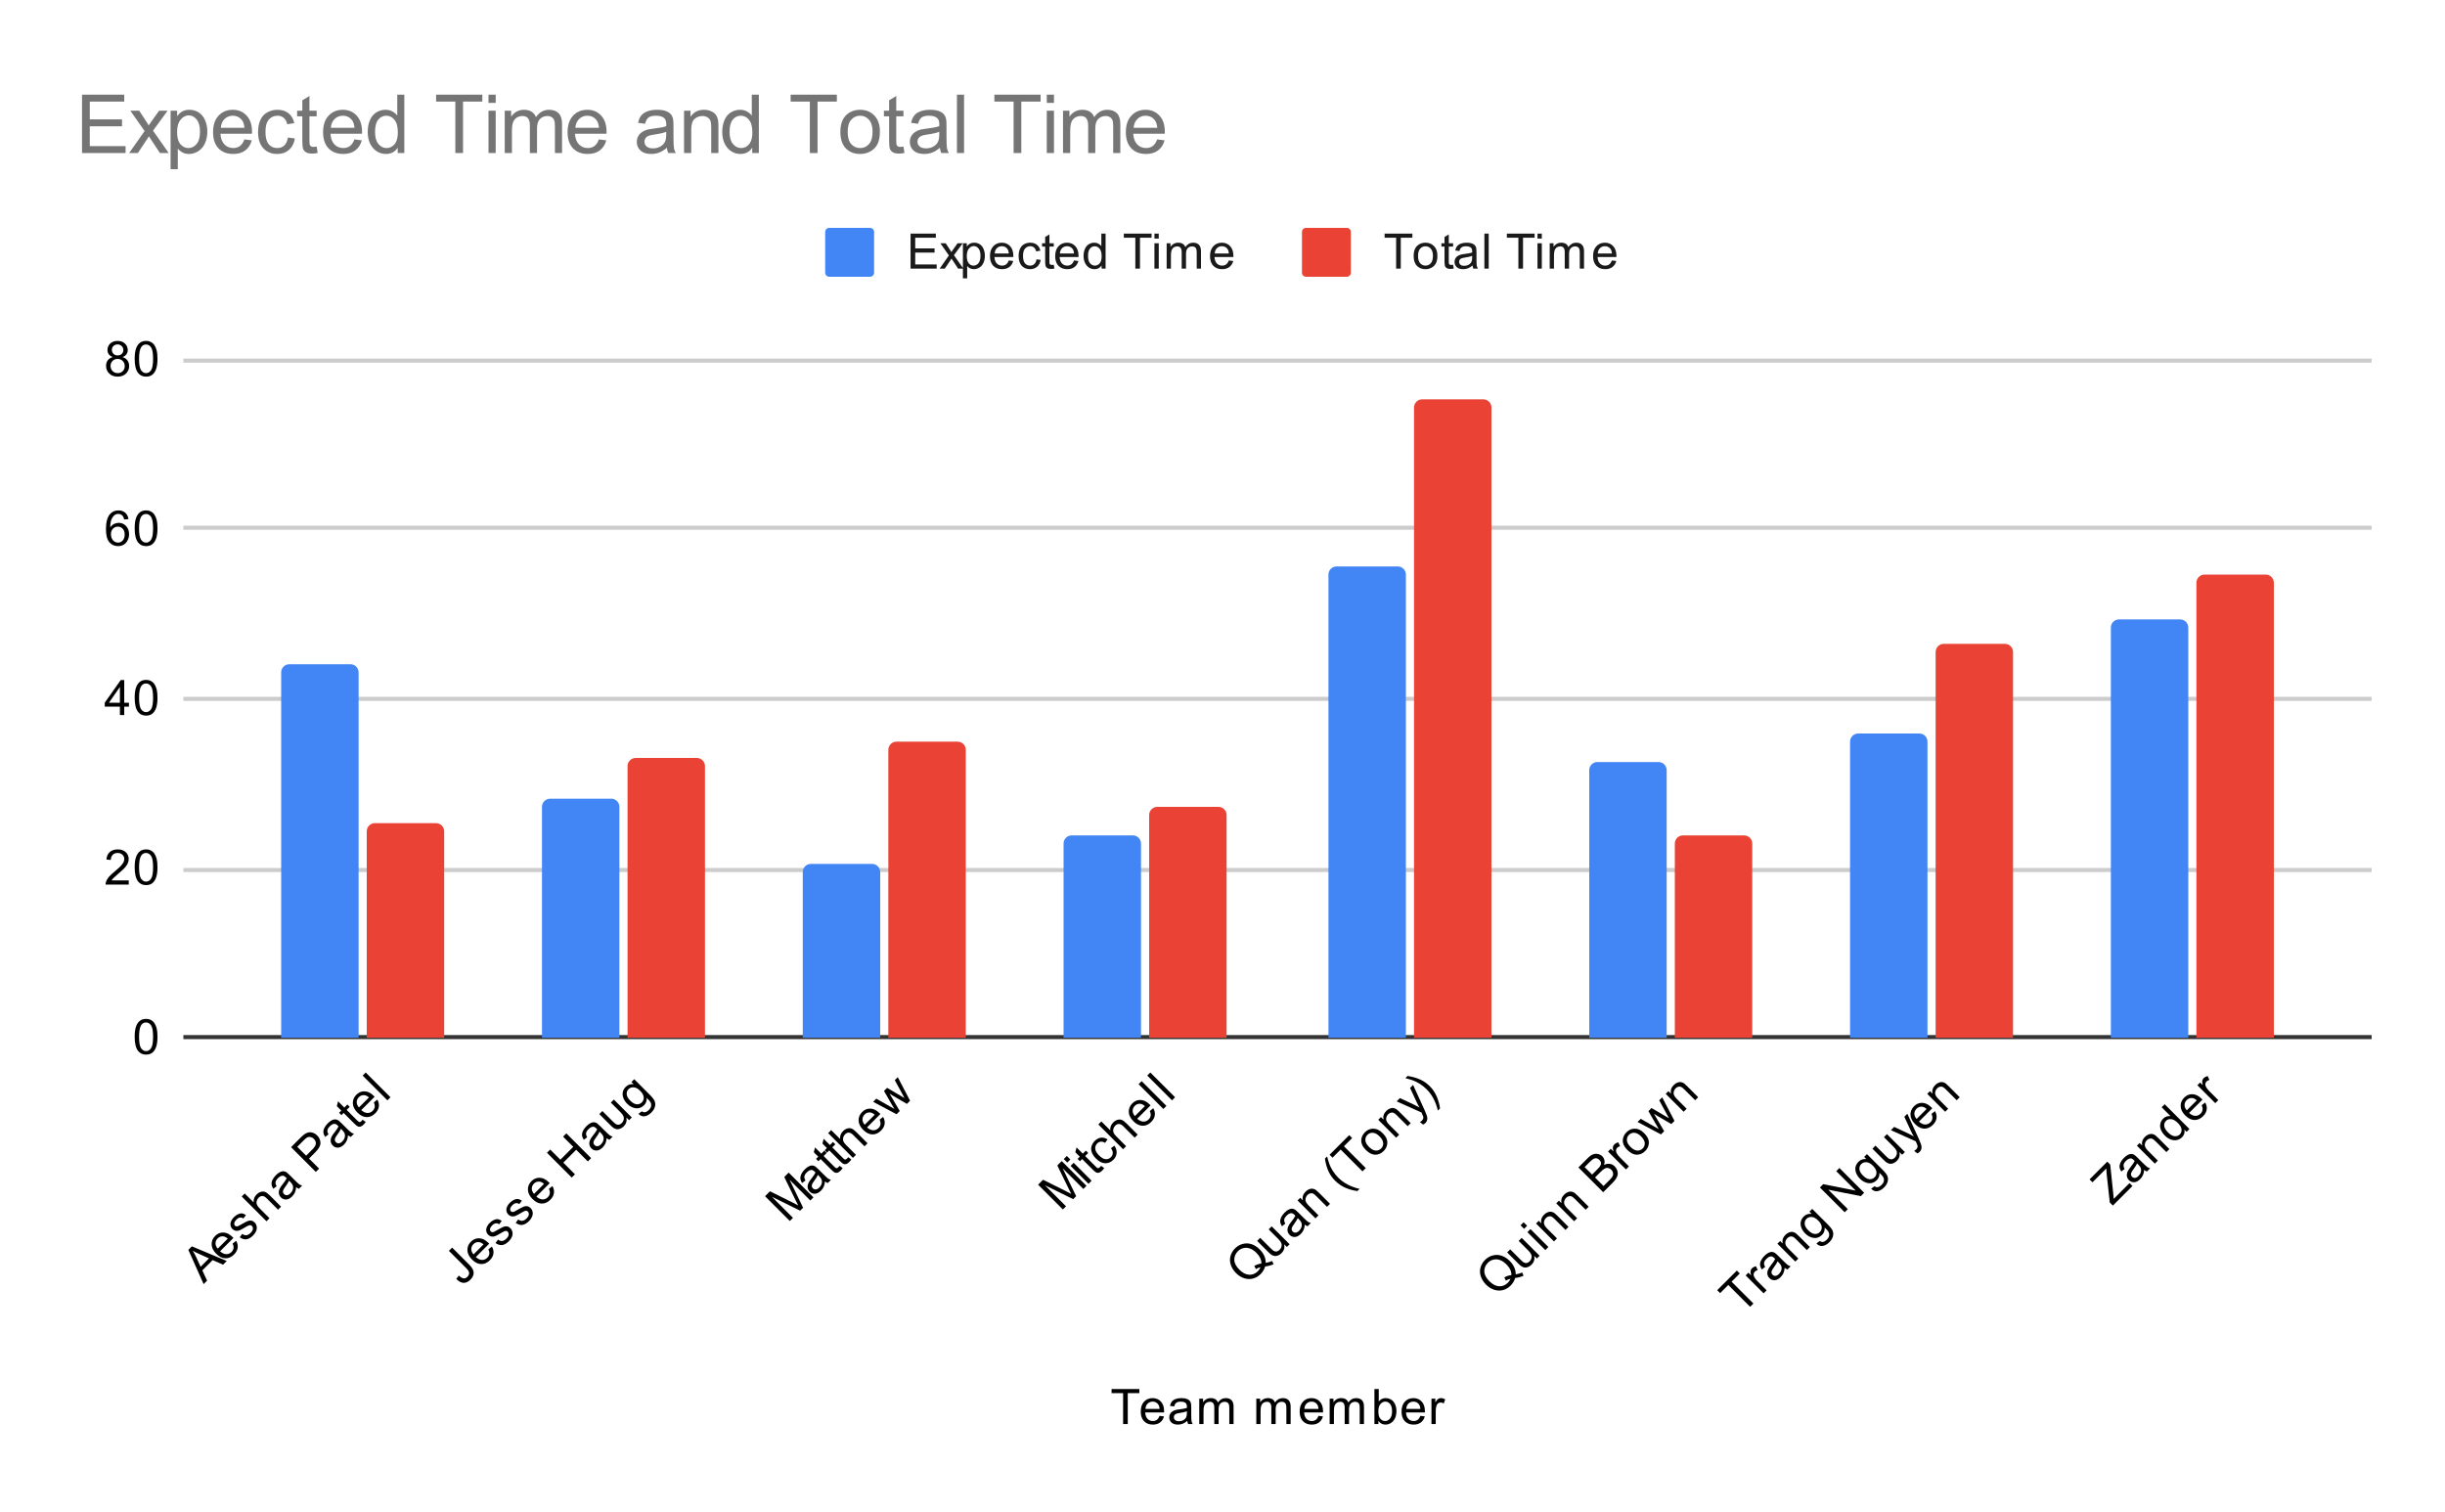<svg version="1.1" viewBox="0.0 0.0 600.0 371.0" fill="none" stroke="none" stroke-linecap="square" stroke-miterlimit="10" width="600" height="371" xmlns:xlink="http://www.w3.org/1999/xlink" xmlns="http://www.w3.org/2000/svg"><path fill="#ffffff" d="M0 0L600.0 0L600.0 371.0L0 371.0L0 0Z" fill-rule="nonzero"/><path stroke="#333333" stroke-width="1.0" stroke-linecap="butt" d="M45.5 254.5L581.5 254.5" fill-rule="nonzero"/><path stroke="#cccccc" stroke-width="1.0" stroke-linecap="butt" d="M45.5 213.5L581.5 213.5" fill-rule="nonzero"/><path stroke="#cccccc" stroke-width="1.0" stroke-linecap="butt" d="M45.5 171.5L581.5 171.5" fill-rule="nonzero"/><path stroke="#cccccc" stroke-width="1.0" stroke-linecap="butt" d="M45.5 129.5L581.5 129.5" fill-rule="nonzero"/><path stroke="#cccccc" stroke-width="1.0" stroke-linecap="butt" d="M45.5 88.5L581.5 88.5" fill-rule="nonzero"/><clipPath id="id_0"><path d="M45.55 88.283L581.45 88.283L581.45 254.658L45.55 254.658L45.55 88.283Z" clip-rule="nonzero"/></clipPath><path stroke="#000000" stroke-width="2.0" stroke-linecap="butt" stroke-opacity="0.0" clip-path="url(#id_0)" d="M88.0 255.0L69.0 255.0L69.0 165.0C69.0 163.895 69.895 163.0 71.0 163.0L86.0 163.0C87.105 163.0 88.0 163.895 88.0 165.0Z" fill-rule="nonzero"/><path fill="#4285f4" clip-path="url(#id_0)" d="M88.0 255.0L69.0 255.0L69.0 165.0C69.0 163.895 69.895 163.0 71.0 163.0L86.0 163.0C87.105 163.0 88.0 163.895 88.0 165.0Z" fill-rule="nonzero"/><path stroke="#000000" stroke-width="2.0" stroke-linecap="butt" stroke-opacity="0.0" clip-path="url(#id_0)" d="M152.0 255.0L133.0 255.0L133.0 198.0C133.0 196.895 133.895 196.0 135.0 196.0L150.0 196.0C151.105 196.0 152.0 196.895 152.0 198.0Z" fill-rule="nonzero"/><path fill="#4285f4" clip-path="url(#id_0)" d="M152.0 255.0L133.0 255.0L133.0 198.0C133.0 196.895 133.895 196.0 135.0 196.0L150.0 196.0C151.105 196.0 152.0 196.895 152.0 198.0Z" fill-rule="nonzero"/><path stroke="#000000" stroke-width="2.0" stroke-linecap="butt" stroke-opacity="0.0" clip-path="url(#id_0)" d="M216.0 255.0L197.0 255.0L197.0 214.0C197.0 212.895 197.895 212.0 199.0 212.0L214.0 212.0C215.105 212.0 216.0 212.895 216.0 214.0Z" fill-rule="nonzero"/><path fill="#4285f4" clip-path="url(#id_0)" d="M216.0 255.0L197.0 255.0L197.0 214.0C197.0 212.895 197.895 212.0 199.0 212.0L214.0 212.0C215.105 212.0 216.0 212.895 216.0 214.0Z" fill-rule="nonzero"/><path stroke="#000000" stroke-width="2.0" stroke-linecap="butt" stroke-opacity="0.0" clip-path="url(#id_0)" d="M280.0 255.0L261.0 255.0L261.0 207.0C261.0 205.895 261.895 205.0 263.0 205.0L278.0 205.0C279.105 205.0 280.0 205.895 280.0 207.0Z" fill-rule="nonzero"/><path fill="#4285f4" clip-path="url(#id_0)" d="M280.0 255.0L261.0 255.0L261.0 207.0C261.0 205.895 261.895 205.0 263.0 205.0L278.0 205.0C279.105 205.0 280.0 205.895 280.0 207.0Z" fill-rule="nonzero"/><path stroke="#000000" stroke-width="2.0" stroke-linecap="butt" stroke-opacity="0.0" clip-path="url(#id_0)" d="M345.0 255.0L326.0 255.0L326.0 141.0C326.0 139.895 326.895 139.0 328.0 139.0L343.0 139.0C344.105 139.0 345.0 139.895 345.0 141.0Z" fill-rule="nonzero"/><path fill="#4285f4" clip-path="url(#id_0)" d="M345.0 255.0L326.0 255.0L326.0 141.0C326.0 139.895 326.895 139.0 328.0 139.0L343.0 139.0C344.105 139.0 345.0 139.895 345.0 141.0Z" fill-rule="nonzero"/><path stroke="#000000" stroke-width="2.0" stroke-linecap="butt" stroke-opacity="0.0" clip-path="url(#id_0)" d="M409.0 255.0L390.0 255.0L390.0 189.0C390.0 187.895 390.895 187.0 392.0 187.0L407.0 187.0C408.105 187.0 409.0 187.895 409.0 189.0Z" fill-rule="nonzero"/><path fill="#4285f4" clip-path="url(#id_0)" d="M409.0 255.0L390.0 255.0L390.0 189.0C390.0 187.895 390.895 187.0 392.0 187.0L407.0 187.0C408.105 187.0 409.0 187.895 409.0 189.0Z" fill-rule="nonzero"/><path stroke="#000000" stroke-width="2.0" stroke-linecap="butt" stroke-opacity="0.0" clip-path="url(#id_0)" d="M473.0 255.0L454.0 255.0L454.0 182.0C454.0 180.895 454.895 180.0 456.0 180.0L471.0 180.0C472.105 180.0 473.0 180.895 473.0 182.0Z" fill-rule="nonzero"/><path fill="#4285f4" clip-path="url(#id_0)" d="M473.0 255.0L454.0 255.0L454.0 182.0C454.0 180.895 454.895 180.0 456.0 180.0L471.0 180.0C472.105 180.0 473.0 180.895 473.0 182.0Z" fill-rule="nonzero"/><path stroke="#000000" stroke-width="2.0" stroke-linecap="butt" stroke-opacity="0.0" clip-path="url(#id_0)" d="M537.0 255.0L518.0 255.0L518.0 154.0C518.0 152.895 518.895 152.0 520.0 152.0L535.0 152.0C536.105 152.0 537.0 152.895 537.0 154.0Z" fill-rule="nonzero"/><path fill="#4285f4" clip-path="url(#id_0)" d="M537.0 255.0L518.0 255.0L518.0 154.0C518.0 152.895 518.895 152.0 520.0 152.0L535.0 152.0C536.105 152.0 537.0 152.895 537.0 154.0Z" fill-rule="nonzero"/><path stroke="#000000" stroke-width="2.0" stroke-linecap="butt" stroke-opacity="0.0" clip-path="url(#id_0)" d="M109.0 255.0L90.0 255.0L90.0 204.0C90.0 202.895 90.895 202.0 92.0 202.0L107.0 202.0C108.105 202.0 109.0 202.895 109.0 204.0Z" fill-rule="nonzero"/><path fill="#ea4335" clip-path="url(#id_0)" d="M109.0 255.0L90.0 255.0L90.0 204.0C90.0 202.895 90.895 202.0 92.0 202.0L107.0 202.0C108.105 202.0 109.0 202.895 109.0 204.0Z" fill-rule="nonzero"/><path stroke="#000000" stroke-width="2.0" stroke-linecap="butt" stroke-opacity="0.0" clip-path="url(#id_0)" d="M173.0 255.0L154.0 255.0L154.0 188.0C154.0 186.895 154.895 186.0 156.0 186.0L171.0 186.0C172.105 186.0 173.0 186.895 173.0 188.0Z" fill-rule="nonzero"/><path fill="#ea4335" clip-path="url(#id_0)" d="M173.0 255.0L154.0 255.0L154.0 188.0C154.0 186.895 154.895 186.0 156.0 186.0L171.0 186.0C172.105 186.0 173.0 186.895 173.0 188.0Z" fill-rule="nonzero"/><path stroke="#000000" stroke-width="2.0" stroke-linecap="butt" stroke-opacity="0.0" clip-path="url(#id_0)" d="M237.0 255.0L218.0 255.0L218.0 184.0C218.0 182.895 218.895 182.0 220.0 182.0L235.0 182.0C236.105 182.0 237.0 182.895 237.0 184.0Z" fill-rule="nonzero"/><path fill="#ea4335" clip-path="url(#id_0)" d="M237.0 255.0L218.0 255.0L218.0 184.0C218.0 182.895 218.895 182.0 220.0 182.0L235.0 182.0C236.105 182.0 237.0 182.895 237.0 184.0Z" fill-rule="nonzero"/><path stroke="#000000" stroke-width="2.0" stroke-linecap="butt" stroke-opacity="0.0" clip-path="url(#id_0)" d="M301.0 255.0L282.0 255.0L282.0 200.0C282.0 198.895 282.895 198.0 284.0 198.0L299.0 198.0C300.105 198.0 301.0 198.895 301.0 200.0Z" fill-rule="nonzero"/><path fill="#ea4335" clip-path="url(#id_0)" d="M301.0 255.0L282.0 255.0L282.0 200.0C282.0 198.895 282.895 198.0 284.0 198.0L299.0 198.0C300.105 198.0 301.0 198.895 301.0 200.0Z" fill-rule="nonzero"/><path stroke="#000000" stroke-width="2.0" stroke-linecap="butt" stroke-opacity="0.0" clip-path="url(#id_0)" d="M366.0 255.0L347.0 255.0L347.0 100.0C347.0 98.895 347.895 98.0 349.0 98.0L364.0 98.0C365.105 98.0 366.0 98.895 366.0 100.0Z" fill-rule="nonzero"/><path fill="#ea4335" clip-path="url(#id_0)" d="M366.0 255.0L347.0 255.0L347.0 100.0C347.0 98.895 347.895 98.0 349.0 98.0L364.0 98.0C365.105 98.0 366.0 98.895 366.0 100.0Z" fill-rule="nonzero"/><path stroke="#000000" stroke-width="2.0" stroke-linecap="butt" stroke-opacity="0.0" clip-path="url(#id_0)" d="M430.0 255.0L411.0 255.0L411.0 207.0C411.0 205.895 411.895 205.0 413.0 205.0L428.0 205.0C429.105 205.0 430.0 205.895 430.0 207.0Z" fill-rule="nonzero"/><path fill="#ea4335" clip-path="url(#id_0)" d="M430.0 255.0L411.0 255.0L411.0 207.0C411.0 205.895 411.895 205.0 413.0 205.0L428.0 205.0C429.105 205.0 430.0 205.895 430.0 207.0Z" fill-rule="nonzero"/><path stroke="#000000" stroke-width="2.0" stroke-linecap="butt" stroke-opacity="0.0" clip-path="url(#id_0)" d="M494.0 255.0L475.0 255.0L475.0 160.0C475.0 158.895 475.895 158.0 477.0 158.0L492.0 158.0C493.105 158.0 494.0 158.895 494.0 160.0Z" fill-rule="nonzero"/><path fill="#ea4335" clip-path="url(#id_0)" d="M494.0 255.0L475.0 255.0L475.0 160.0C475.0 158.895 475.895 158.0 477.0 158.0L492.0 158.0C493.105 158.0 494.0 158.895 494.0 160.0Z" fill-rule="nonzero"/><path stroke="#000000" stroke-width="2.0" stroke-linecap="butt" stroke-opacity="0.0" clip-path="url(#id_0)" d="M558.0 255.0L539.0 255.0L539.0 143.0C539.0 141.895 539.895 141.0 541.0 141.0L556.0 141.0C557.105 141.0 558.0 141.895 558.0 143.0Z" fill-rule="nonzero"/><path fill="#ea4335" clip-path="url(#id_0)" d="M558.0 255.0L539.0 255.0L539.0 143.0C539.0 141.895 539.895 141.0 541.0 141.0L556.0 141.0C557.105 141.0 558.0 141.895 558.0 143.0Z" fill-rule="nonzero"/><path fill="#000000" d="M275.609 349.45L275.609 341.872L272.781 341.872L272.781 340.856L279.594 340.856L279.594 341.872L276.75 341.872L276.75 349.45L275.609 349.45ZM284.547 347.45L285.641 347.575Q285.391 348.528 284.688 349.059Q283.984 349.591 282.906 349.591Q281.547 349.591 280.734 348.747Q279.938 347.903 279.938 346.387Q279.938 344.825 280.75 343.966Q281.562 343.091 282.844 343.091Q284.094 343.091 284.875 343.934Q285.672 344.778 285.672 346.325Q285.672 346.419 285.672 346.606L281.031 346.606Q281.094 347.637 281.609 348.184Q282.125 348.716 282.906 348.716Q283.484 348.716 283.891 348.419Q284.312 348.106 284.547 347.45ZM281.094 345.747L284.562 345.747Q284.5 344.95 284.172 344.559Q283.656 343.95 282.859 343.95Q282.125 343.95 281.625 344.434Q281.141 344.919 281.094 345.747ZM291.359 348.684Q290.766 349.184 290.219 349.387Q289.688 349.591 289.062 349.591Q288.031 349.591 287.484 349.091Q286.938 348.591 286.938 347.809Q286.938 347.356 287.141 346.981Q287.344 346.591 287.688 346.372Q288.031 346.137 288.453 346.028Q288.75 345.934 289.391 345.856Q290.656 345.716 291.266 345.497Q291.266 345.278 291.266 345.231Q291.266 344.575 290.969 344.309Q290.562 343.966 289.766 343.966Q289.031 343.966 288.672 344.231Q288.312 344.481 288.141 345.137L287.109 344.997Q287.25 344.341 287.578 343.934Q287.906 343.528 288.516 343.309Q289.125 343.091 289.922 343.091Q290.719 343.091 291.219 343.278Q291.719 343.466 291.953 343.747Q292.188 344.028 292.281 344.466Q292.328 344.731 292.328 345.434L292.328 346.841Q292.328 348.309 292.391 348.7Q292.469 349.091 292.672 349.45L291.562 349.45Q291.406 349.122 291.359 348.684ZM291.266 346.325Q290.688 346.559 289.547 346.731Q288.891 346.825 288.625 346.95Q288.359 347.059 288.203 347.278Q288.062 347.497 288.062 347.778Q288.062 348.2 288.375 348.481Q288.703 348.762 289.312 348.762Q289.922 348.762 290.391 348.497Q290.875 348.231 291.094 347.762Q291.266 347.403 291.266 346.716L291.266 346.325ZM294.297 349.45L294.297 343.231L295.234 343.231L295.234 344.106Q295.531 343.637 296.016 343.372Q296.5 343.091 297.125 343.091Q297.812 343.091 298.25 343.372Q298.703 343.653 298.875 344.169Q299.625 343.091 300.797 343.091Q301.734 343.091 302.219 343.606Q302.719 344.106 302.719 345.184L302.719 349.45L301.672 349.45L301.672 345.528Q301.672 344.903 301.562 344.622Q301.469 344.341 301.203 344.169Q300.938 343.997 300.562 343.997Q299.906 343.997 299.469 344.434Q299.047 344.872 299.047 345.841L299.047 349.45L297.984 349.45L297.984 345.403Q297.984 344.7 297.719 344.356Q297.469 343.997 296.891 343.997Q296.438 343.997 296.062 344.231Q295.688 344.466 295.516 344.919Q295.344 345.372 295.344 346.216L295.344 349.45L294.297 349.45ZM308.297 349.45L308.297 343.231L309.234 343.231L309.234 344.106Q309.531 343.637 310.016 343.372Q310.5 343.091 311.125 343.091Q311.812 343.091 312.25 343.372Q312.703 343.653 312.875 344.169Q313.625 343.091 314.797 343.091Q315.734 343.091 316.219 343.606Q316.719 344.106 316.719 345.184L316.719 349.45L315.672 349.45L315.672 345.528Q315.672 344.903 315.562 344.622Q315.469 344.341 315.203 344.169Q314.938 343.997 314.562 343.997Q313.906 343.997 313.469 344.434Q313.047 344.872 313.047 345.841L313.047 349.45L311.984 349.45L311.984 345.403Q311.984 344.7 311.719 344.356Q311.469 343.997 310.891 343.997Q310.438 343.997 310.062 344.231Q309.688 344.466 309.516 344.919Q309.344 345.372 309.344 346.216L309.344 349.45L308.297 349.45ZM323.547 347.45L324.641 347.575Q324.391 348.528 323.688 349.059Q322.984 349.591 321.906 349.591Q320.547 349.591 319.734 348.747Q318.938 347.903 318.938 346.387Q318.938 344.825 319.75 343.966Q320.562 343.091 321.844 343.091Q323.094 343.091 323.875 343.934Q324.672 344.778 324.672 346.325Q324.672 346.419 324.672 346.606L320.031 346.606Q320.094 347.637 320.609 348.184Q321.125 348.716 321.906 348.716Q322.484 348.716 322.891 348.419Q323.312 348.106 323.547 347.45ZM320.094 345.747L323.562 345.747Q323.5 344.95 323.172 344.559Q322.656 343.95 321.859 343.95Q321.125 343.95 320.625 344.434Q320.141 344.919 320.094 345.747ZM326.297 349.45L326.297 343.231L327.234 343.231L327.234 344.106Q327.531 343.637 328.016 343.372Q328.5 343.091 329.125 343.091Q329.812 343.091 330.25 343.372Q330.703 343.653 330.875 344.169Q331.625 343.091 332.797 343.091Q333.734 343.091 334.219 343.606Q334.719 344.106 334.719 345.184L334.719 349.45L333.672 349.45L333.672 345.528Q333.672 344.903 333.562 344.622Q333.469 344.341 333.203 344.169Q332.938 343.997 332.562 343.997Q331.906 343.997 331.469 344.434Q331.047 344.872 331.047 345.841L331.047 349.45L329.984 349.45L329.984 345.403Q329.984 344.7 329.719 344.356Q329.469 343.997 328.891 343.997Q328.438 343.997 328.062 344.231Q327.688 344.466 327.516 344.919Q327.344 345.372 327.344 346.216L327.344 349.45L326.297 349.45ZM338.266 349.45L337.281 349.45L337.281 340.856L338.344 340.856L338.344 343.919Q339.016 343.091 340.047 343.091Q340.625 343.091 341.125 343.325Q341.641 343.544 341.969 343.966Q342.312 344.387 342.5 344.981Q342.688 345.575 342.688 346.247Q342.688 347.841 341.891 348.716Q341.094 349.591 340.0 349.591Q338.891 349.591 338.266 348.669L338.266 349.45ZM338.25 346.294Q338.25 347.403 338.562 347.903Q339.062 348.716 339.906 348.716Q340.594 348.716 341.094 348.122Q341.609 347.528 341.609 346.325Q341.609 345.106 341.125 344.528Q340.641 343.95 339.953 343.95Q339.266 343.95 338.75 344.559Q338.25 345.153 338.25 346.294ZM348.547 347.45L349.641 347.575Q349.391 348.528 348.688 349.059Q347.984 349.591 346.906 349.591Q345.547 349.591 344.734 348.747Q343.938 347.903 343.938 346.387Q343.938 344.825 344.75 343.966Q345.562 343.091 346.844 343.091Q348.094 343.091 348.875 343.934Q349.672 344.778 349.672 346.325Q349.672 346.419 349.672 346.606L345.031 346.606Q345.094 347.637 345.609 348.184Q346.125 348.716 346.906 348.716Q347.484 348.716 347.891 348.419Q348.312 348.106 348.547 347.45ZM345.094 345.747L348.562 345.747Q348.5 344.95 348.172 344.559Q347.656 343.95 346.859 343.95Q346.125 343.95 345.625 344.434Q345.141 344.919 345.094 345.747ZM351.281 349.45L351.281 343.231L352.234 343.231L352.234 344.169Q352.594 343.512 352.891 343.309Q353.203 343.091 353.578 343.091Q354.109 343.091 354.656 343.419L354.297 344.403Q353.906 344.169 353.531 344.169Q353.172 344.169 352.891 344.387Q352.625 344.591 352.516 344.966Q352.328 345.528 352.328 346.184L352.328 349.45L351.281 349.45Z" fill-rule="nonzero"/><path fill="#000000" d="M33.05 254.424Q33.05 252.893 33.362 251.971Q33.675 251.033 34.284 250.533Q34.909 250.033 35.847 250.033Q36.534 250.033 37.05 250.315Q37.581 250.596 37.925 251.127Q38.269 251.643 38.456 252.393Q38.644 253.143 38.644 254.424Q38.644 255.94 38.331 256.861Q38.034 257.783 37.409 258.299Q36.8 258.799 35.847 258.799Q34.612 258.799 33.894 257.908Q33.05 256.846 33.05 254.424ZM34.128 254.424Q34.128 256.533 34.628 257.236Q35.128 257.94 35.847 257.94Q36.581 257.94 37.066 257.236Q37.566 256.533 37.566 254.424Q37.566 252.299 37.066 251.611Q36.581 250.908 35.831 250.908Q35.112 250.908 34.675 251.518Q34.128 252.299 34.128 254.424Z" fill-rule="nonzero"/><path fill="#000000" d="M31.597 216.049L31.597 217.065L25.909 217.065Q25.909 216.69 26.034 216.33Q26.253 215.752 26.722 215.19Q27.206 214.627 28.113 213.893Q29.519 212.736 30.003 212.065Q30.503 211.393 30.503 210.799Q30.503 210.174 30.05 209.752Q29.597 209.315 28.878 209.315Q28.113 209.315 27.659 209.768Q27.206 210.221 27.191 211.033L26.113 210.924Q26.222 209.705 26.941 209.08Q27.675 208.44 28.909 208.44Q30.144 208.44 30.863 209.127Q31.581 209.815 31.581 210.83Q31.581 211.346 31.363 211.846Q31.159 212.33 30.659 212.893Q30.175 213.44 29.05 214.393Q28.097 215.19 27.816 215.486Q27.55 215.768 27.378 216.049L31.597 216.049ZM33.05 212.83Q33.05 211.299 33.362 210.377Q33.675 209.44 34.284 208.94Q34.909 208.44 35.847 208.44Q36.534 208.44 37.05 208.721Q37.581 209.002 37.925 209.533Q38.269 210.049 38.456 210.799Q38.644 211.549 38.644 212.83Q38.644 214.346 38.331 215.268Q38.034 216.19 37.409 216.705Q36.8 217.205 35.847 217.205Q34.612 217.205 33.894 216.315Q33.05 215.252 33.05 212.83ZM34.128 212.83Q34.128 214.94 34.628 215.643Q35.128 216.346 35.847 216.346Q36.581 216.346 37.066 215.643Q37.566 214.94 37.566 212.83Q37.566 210.705 37.066 210.018Q36.581 209.315 35.831 209.315Q35.112 209.315 34.675 209.924Q34.128 210.705 34.128 212.83Z" fill-rule="nonzero"/><path fill="#000000" d="M29.425 175.471L29.425 173.408L25.706 173.408L25.706 172.44L29.628 166.877L30.488 166.877L30.488 172.44L31.644 172.44L31.644 173.408L30.488 173.408L30.488 175.471L29.425 175.471ZM29.425 172.44L29.425 168.58L26.738 172.44L29.425 172.44ZM33.05 171.236Q33.05 169.705 33.362 168.783Q33.675 167.846 34.284 167.346Q34.909 166.846 35.847 166.846Q36.534 166.846 37.05 167.127Q37.581 167.408 37.925 167.94Q38.269 168.455 38.456 169.205Q38.644 169.955 38.644 171.236Q38.644 172.752 38.331 173.674Q38.034 174.596 37.409 175.111Q36.8 175.611 35.847 175.611Q34.612 175.611 33.894 174.721Q33.05 173.658 33.05 171.236ZM34.128 171.236Q34.128 173.346 34.628 174.049Q35.128 174.752 35.847 174.752Q36.581 174.752 37.066 174.049Q37.566 173.346 37.566 171.236Q37.566 169.111 37.066 168.424Q36.581 167.721 35.831 167.721Q35.112 167.721 34.675 168.33Q34.128 169.111 34.128 171.236Z" fill-rule="nonzero"/><path fill="#000000" d="M31.519 127.393L30.472 127.471Q30.331 126.846 30.081 126.565Q29.644 126.111 29.019 126.111Q28.519 126.111 28.128 126.393Q27.644 126.768 27.347 127.471Q27.066 128.158 27.05 129.44Q27.425 128.861 27.972 128.58Q28.534 128.299 29.144 128.299Q30.191 128.299 30.925 129.08Q31.675 129.861 31.675 131.08Q31.675 131.893 31.316 132.596Q30.972 133.283 30.363 133.658Q29.753 134.018 28.988 134.018Q27.659 134.018 26.831 133.049Q26.003 132.08 26.003 129.861Q26.003 127.361 26.925 126.236Q27.722 125.252 29.081 125.252Q30.097 125.252 30.738 125.83Q31.394 126.393 31.519 127.393ZM27.222 131.096Q27.222 131.643 27.441 132.143Q27.675 132.627 28.081 132.893Q28.503 133.158 28.972 133.158Q29.628 133.158 30.113 132.627Q30.597 132.08 30.597 131.158Q30.597 130.268 30.113 129.752Q29.644 129.236 28.925 129.236Q28.206 129.236 27.706 129.752Q27.222 130.268 27.222 131.096ZM33.05 129.643Q33.05 128.111 33.362 127.19Q33.675 126.252 34.284 125.752Q34.909 125.252 35.847 125.252Q36.534 125.252 37.05 125.533Q37.581 125.815 37.925 126.346Q38.269 126.861 38.456 127.611Q38.644 128.361 38.644 129.643Q38.644 131.158 38.331 132.08Q38.034 133.002 37.409 133.518Q36.8 134.018 35.847 134.018Q34.612 134.018 33.894 133.127Q33.05 132.065 33.05 129.643ZM34.128 129.643Q34.128 131.752 34.628 132.455Q35.128 133.158 35.847 133.158Q36.581 133.158 37.066 132.455Q37.566 131.752 37.566 129.643Q37.566 127.518 37.066 126.83Q36.581 126.127 35.831 126.127Q35.112 126.127 34.675 126.736Q34.128 127.518 34.128 129.643Z" fill-rule="nonzero"/><path fill="#000000" d="M27.675 87.627Q27.019 87.377 26.691 86.94Q26.378 86.486 26.378 85.877Q26.378 84.94 27.05 84.299Q27.738 83.658 28.847 83.658Q29.972 83.658 30.659 84.315Q31.347 84.971 31.347 85.908Q31.347 86.502 31.034 86.94Q30.722 87.377 30.081 87.627Q30.878 87.877 31.284 88.455Q31.691 89.033 31.691 89.83Q31.691 90.924 30.909 91.674Q30.144 92.424 28.863 92.424Q27.597 92.424 26.816 91.674Q26.034 90.924 26.034 89.799Q26.034 88.955 26.456 88.393Q26.894 87.83 27.675 87.627ZM27.456 85.83Q27.456 86.44 27.847 86.83Q28.253 87.221 28.878 87.221Q29.488 87.221 29.878 86.846Q30.269 86.455 30.269 85.893Q30.269 85.315 29.863 84.924Q29.456 84.518 28.863 84.518Q28.253 84.518 27.847 84.908Q27.456 85.299 27.456 85.83ZM27.128 89.799Q27.128 90.252 27.331 90.674Q27.55 91.096 27.972 91.33Q28.394 91.565 28.878 91.565Q29.628 91.565 30.113 91.08Q30.613 90.596 30.613 89.846Q30.613 89.08 30.113 88.58Q29.613 88.08 28.847 88.08Q28.097 88.08 27.613 88.58Q27.128 89.065 27.128 89.799ZM33.05 88.049Q33.05 86.518 33.362 85.596Q33.675 84.658 34.284 84.158Q34.909 83.658 35.847 83.658Q36.534 83.658 37.05 83.94Q37.581 84.221 37.925 84.752Q38.269 85.268 38.456 86.018Q38.644 86.768 38.644 88.049Q38.644 89.565 38.331 90.486Q38.034 91.408 37.409 91.924Q36.8 92.424 35.847 92.424Q34.612 92.424 33.894 91.533Q33.05 90.471 33.05 88.049ZM34.128 88.049Q34.128 90.158 34.628 90.861Q35.128 91.565 35.847 91.565Q36.581 91.565 37.066 90.861Q37.566 90.158 37.566 88.049Q37.566 85.924 37.066 85.236Q36.581 84.533 35.831 84.533Q35.112 84.533 34.675 85.143Q34.128 85.924 34.128 88.049Z" fill-rule="nonzero"/><path fill="#000000" d="M49.969 315.117L46.224 306.709L47.086 305.847L55.648 309.438L54.742 310.344L52.179 309.217L49.649 311.747L50.82 314.266L49.969 315.117ZM49.229 310.863L51.284 308.808L48.975 307.758Q47.914 307.294 47.285 306.93Q47.749 307.637 48.113 308.421L49.229 310.863ZM57.085 305.173L57.946 304.488Q58.444 305.339 58.322 306.212Q58.2 307.084 57.438 307.847Q56.477 308.808 55.306 308.786Q54.146 308.753 53.074 307.681Q51.969 306.576 51.936 305.394Q51.892 304.201 52.798 303.295Q53.682 302.411 54.831 302.455Q55.991 302.488 57.085 303.582Q57.151 303.648 57.283 303.781L54.002 307.062Q54.775 307.747 55.527 307.769Q56.267 307.78 56.819 307.228Q57.228 306.819 57.306 306.322Q57.383 305.803 57.085 305.173ZM53.439 306.41L55.891 303.958Q55.284 303.438 54.775 303.394Q53.98 303.328 53.416 303.891Q52.897 304.411 52.886 305.107Q52.886 305.792 53.439 306.41ZM58.83 303.626L59.449 302.786Q59.957 303.162 60.465 303.118Q60.985 303.063 61.504 302.543Q62.012 302.035 62.056 301.593Q62.101 301.129 61.813 300.842Q61.559 300.588 61.195 300.665Q60.941 300.72 60.178 301.173Q59.151 301.781 58.687 301.958Q58.223 302.112 57.792 302.013Q57.361 301.914 57.029 301.582Q56.742 301.295 56.621 300.908Q56.499 300.521 56.565 300.124Q56.621 299.825 56.83 299.439Q57.04 299.052 57.394 298.698Q57.902 298.19 58.444 297.958Q58.985 297.704 59.427 297.77Q59.869 297.837 60.355 298.19L59.725 299.019Q59.35 298.732 58.919 298.787Q58.488 298.82 58.046 299.262Q57.538 299.77 57.493 300.168Q57.438 300.555 57.67 300.787Q57.814 300.93 58.013 300.952Q58.234 300.974 58.499 300.864Q58.653 300.798 59.35 300.389Q60.366 299.814 60.808 299.638Q61.25 299.461 61.681 299.538Q62.112 299.615 62.498 300.002Q62.874 300.378 62.985 300.93Q63.095 301.461 62.874 302.057Q62.642 302.643 62.123 303.162Q61.261 304.024 60.454 304.123Q59.648 304.201 58.83 303.626ZM65.393 299.693L59.316 293.616L60.057 292.876L62.233 295.052Q62.156 293.937 62.951 293.141Q63.449 292.644 64.001 292.489Q64.553 292.312 65.051 292.5Q65.537 292.677 66.189 293.329L68.973 296.113L68.233 296.853L65.448 294.069Q64.885 293.506 64.388 293.495Q63.89 293.484 63.449 293.925Q63.117 294.257 62.996 294.732Q62.874 295.185 63.04 295.616Q63.205 296.025 63.725 296.544L66.133 298.953L65.393 299.693ZM72.674 291.329Q72.608 292.102 72.365 292.633Q72.133 293.152 71.691 293.594Q70.962 294.323 70.221 294.356Q69.481 294.39 68.929 293.837Q68.608 293.517 68.487 293.108Q68.354 292.688 68.442 292.29Q68.52 291.882 68.741 291.506Q68.884 291.23 69.282 290.721Q70.078 289.727 70.354 289.141Q70.199 288.987 70.166 288.954Q69.702 288.49 69.304 288.512Q68.774 288.556 68.21 289.119Q67.691 289.639 67.625 290.081Q67.548 290.512 67.89 291.097L67.061 291.727Q66.697 291.163 66.642 290.644Q66.586 290.125 66.863 289.539Q67.139 288.954 67.702 288.39Q68.266 287.827 68.752 287.606Q69.238 287.385 69.603 287.418Q69.967 287.451 70.343 287.694Q70.564 287.849 71.061 288.346L72.055 289.34Q73.094 290.379 73.414 290.611Q73.746 290.832 74.144 290.942L73.359 291.727Q73.017 291.605 72.674 291.329ZM70.939 289.727Q70.696 290.302 70.011 291.23Q69.614 291.76 69.514 292.036Q69.404 292.301 69.448 292.567Q69.503 292.821 69.702 293.019Q70 293.318 70.42 293.296Q70.851 293.263 71.282 292.832Q71.713 292.401 71.856 291.882Q72.011 291.351 71.834 290.865Q71.702 290.489 71.216 290.003L70.939 289.727ZM77.502 287.584L71.426 281.507L73.724 279.209Q74.32 278.612 74.696 278.347Q75.226 277.971 75.735 277.883Q76.254 277.784 76.806 277.982Q77.37 278.17 77.823 278.623Q78.596 279.397 78.64 280.435Q78.684 281.452 77.392 282.744L75.834 284.302L78.309 286.777L77.502 287.584ZM75.127 283.595L76.696 282.026Q77.48 281.242 77.513 280.634Q77.546 280.004 77.016 279.474Q76.641 279.098 76.176 279.032Q75.712 278.944 75.315 279.165Q75.05 279.319 74.508 279.861L72.95 281.419L75.127 283.595ZM85.402 278.601Q85.336 279.375 85.093 279.905Q84.861 280.424 84.419 280.866Q83.689 281.595 82.949 281.628Q82.209 281.662 81.657 281.109Q81.336 280.789 81.215 280.38Q81.082 279.96 81.17 279.562Q81.248 279.154 81.469 278.778Q81.612 278.502 82.01 277.993Q82.806 276.999 83.082 276.414Q82.927 276.259 82.894 276.226Q82.43 275.762 82.032 275.784Q81.502 275.828 80.938 276.391Q80.419 276.911 80.353 277.353Q80.275 277.784 80.618 278.369L79.789 278.999Q79.425 278.435 79.37 277.916Q79.314 277.397 79.59 276.811Q79.867 276.226 80.43 275.662Q80.994 275.099 81.48 274.878Q81.966 274.657 82.331 274.69Q82.695 274.723 83.071 274.966Q83.292 275.121 83.789 275.618L84.783 276.612Q85.822 277.651 86.142 277.883Q86.474 278.104 86.871 278.214L86.087 278.999Q85.745 278.877 85.402 278.601ZM83.667 276.999Q83.424 277.574 82.739 278.502Q82.342 279.032 82.242 279.308Q82.132 279.573 82.176 279.839Q82.231 280.093 82.43 280.292Q82.728 280.59 83.148 280.568Q83.579 280.535 84.01 280.104Q84.441 279.673 84.584 279.154Q84.739 278.623 84.562 278.137Q84.43 277.761 83.944 277.275L83.667 276.999ZM88.982 274.778L89.744 275.32Q89.49 275.706 89.247 275.95Q88.838 276.358 88.496 276.458Q88.142 276.546 87.833 276.436Q87.534 276.314 86.86 275.64L84.33 273.11L83.789 273.651L83.214 273.077L83.756 272.536L82.662 271.442L82.96 270.26L84.496 271.795L85.247 271.044L85.822 271.618L85.071 272.37L87.645 274.944Q87.965 275.264 88.087 275.32Q88.219 275.364 88.363 275.331Q88.507 275.298 88.672 275.132Q88.805 274.999 88.982 274.778ZM91.733 270.525L92.595 269.84Q93.092 270.69 92.97 271.563Q92.849 272.436 92.086 273.198Q91.125 274.16 89.954 274.138Q88.794 274.104 87.722 273.033Q86.617 271.928 86.584 270.746Q86.54 269.552 87.446 268.646Q88.33 267.763 89.479 267.807Q90.639 267.84 91.733 268.934Q91.799 269 91.932 269.133L88.65 272.414Q89.424 273.099 90.175 273.121Q90.915 273.132 91.468 272.58Q91.876 272.171 91.954 271.674Q92.031 271.154 91.733 270.525ZM88.087 271.762L90.54 269.309Q89.932 268.79 89.424 268.746Q88.628 268.68 88.065 269.243Q87.545 269.762 87.534 270.458Q87.534 271.143 88.087 271.762ZM95.069 270.016L88.993 263.94L89.744 263.188L95.821 269.265L95.069 270.016Z" fill-rule="nonzero"/><path fill="#000000" d="M111.972 313.846L112.602 313.017Q113.32 313.691 113.806 313.713Q114.293 313.736 114.712 313.316Q115.011 313.017 115.099 312.664Q115.176 312.299 115.022 311.99Q114.867 311.658 114.348 311.139L110.16 306.952L110.956 306.156L115.099 310.299Q115.861 311.062 116.094 311.669Q116.337 312.266 116.16 312.885Q115.972 313.492 115.431 314.034Q114.635 314.829 113.751 314.807Q112.867 314.763 111.972 313.846ZM119.85 306.587L120.712 305.902Q121.209 306.753 121.087 307.626Q120.966 308.498 120.204 309.261Q119.242 310.222 118.071 310.2Q116.911 310.167 115.839 309.095Q114.735 307.99 114.701 306.808Q114.657 305.615 115.563 304.709Q116.447 303.825 117.596 303.869Q118.756 303.902 119.85 304.996Q119.916 305.062 120.049 305.195L116.767 308.476Q117.541 309.161 118.292 309.184Q119.032 309.195 119.585 308.642Q119.994 308.233 120.071 307.736Q120.148 307.217 119.85 306.587ZM116.204 307.825L118.657 305.372Q118.049 304.853 117.541 304.808Q116.745 304.742 116.182 305.305Q115.663 305.825 115.652 306.521Q115.652 307.206 116.204 307.825ZM121.596 305.04L122.214 304.201Q122.723 304.576 123.231 304.532Q123.75 304.477 124.269 303.958Q124.778 303.449 124.822 303.007Q124.866 302.543 124.579 302.256Q124.325 302.002 123.96 302.079Q123.706 302.135 122.944 302.588Q121.916 303.195 121.452 303.372Q120.988 303.527 120.557 303.427Q120.126 303.328 119.795 302.996Q119.508 302.709 119.386 302.322Q119.264 301.936 119.331 301.538Q119.386 301.24 119.596 300.853Q119.806 300.466 120.159 300.113Q120.668 299.604 121.209 299.372Q121.75 299.118 122.192 299.185Q122.634 299.251 123.12 299.604L122.491 300.433Q122.115 300.146 121.684 300.201Q121.253 300.234 120.811 300.676Q120.303 301.184 120.259 301.582Q120.204 301.969 120.436 302.201Q120.579 302.344 120.778 302.367Q120.999 302.389 121.264 302.278Q121.419 302.212 122.115 301.803Q123.131 301.229 123.573 301.052Q124.015 300.875 124.446 300.952Q124.877 301.03 125.264 301.416Q125.639 301.792 125.75 302.344Q125.86 302.875 125.639 303.471Q125.407 304.057 124.888 304.576Q124.026 305.438 123.22 305.538Q122.413 305.615 121.596 305.04ZM126.545 300.091L127.164 299.251Q127.672 299.627 128.181 299.582Q128.7 299.527 129.219 299.008Q129.727 298.5 129.772 298.058Q129.816 297.594 129.529 297.306Q129.274 297.052 128.91 297.13Q128.656 297.185 127.893 297.638Q126.866 298.245 126.402 298.422Q125.938 298.577 125.507 298.477Q125.076 298.378 124.745 298.047Q124.457 297.759 124.336 297.373Q124.214 296.986 124.28 296.588Q124.336 296.29 124.546 295.903Q124.756 295.516 125.109 295.163Q125.617 294.655 126.159 294.423Q126.7 294.169 127.142 294.235Q127.584 294.301 128.07 294.655L127.44 295.483Q127.065 295.196 126.634 295.251Q126.203 295.284 125.761 295.726Q125.253 296.235 125.209 296.632Q125.153 297.019 125.385 297.251Q125.529 297.395 125.728 297.417Q125.949 297.439 126.214 297.328Q126.369 297.262 127.065 296.853Q128.081 296.279 128.523 296.102Q128.965 295.925 129.396 296.003Q129.827 296.08 130.214 296.467Q130.589 296.842 130.7 297.395Q130.81 297.925 130.589 298.522Q130.357 299.107 129.838 299.627Q128.976 300.488 128.17 300.588Q127.363 300.665 126.545 300.091ZM134.699 291.738L135.561 291.053Q136.058 291.904 135.937 292.776Q135.815 293.649 135.053 294.412Q134.092 295.373 132.92 295.351Q131.76 295.318 130.689 294.246Q129.584 293.141 129.551 291.959Q129.506 290.766 130.412 289.86Q131.296 288.976 132.445 289.02Q133.605 289.053 134.699 290.147Q134.766 290.213 134.898 290.346L131.617 293.627Q132.39 294.312 133.141 294.334Q133.882 294.345 134.434 293.793Q134.843 293.384 134.92 292.887Q134.998 292.368 134.699 291.738ZM131.053 292.975L133.506 290.523Q132.898 290.003 132.39 289.959Q131.595 289.893 131.031 290.456Q130.512 290.976 130.501 291.672Q130.501 292.357 131.053 292.975ZM140.301 288.965L134.224 282.888L135.02 282.092L137.517 284.589L140.677 281.43L138.18 278.933L138.986 278.126L145.063 284.203L144.256 285.009L141.395 282.148L138.235 285.308L141.096 288.169L140.301 288.965ZM148.875 279.308Q148.808 280.082 148.565 280.612Q148.333 281.131 147.891 281.573Q147.162 282.302 146.422 282.336Q145.682 282.369 145.129 281.816Q144.809 281.496 144.687 281.087Q144.555 280.667 144.643 280.269Q144.72 279.861 144.941 279.485Q145.085 279.209 145.483 278.701Q146.278 277.706 146.554 277.121Q146.4 276.966 146.367 276.933Q145.902 276.469 145.505 276.491Q144.974 276.535 144.411 277.099Q143.892 277.618 143.825 278.06Q143.748 278.491 144.091 279.076L143.262 279.706Q142.897 279.143 142.842 278.623Q142.787 278.104 143.063 277.518Q143.339 276.933 143.903 276.369Q144.466 275.806 144.952 275.585Q145.438 275.364 145.803 275.397Q146.168 275.43 146.543 275.673Q146.764 275.828 147.261 276.325L148.256 277.32Q149.294 278.358 149.615 278.59Q149.946 278.811 150.344 278.922L149.56 279.706Q149.217 279.584 148.875 279.308ZM147.14 277.706Q146.897 278.281 146.212 279.209Q145.814 279.739 145.715 280.015Q145.604 280.281 145.648 280.546Q145.704 280.8 145.902 280.999Q146.201 281.297 146.621 281.275Q147.052 281.242 147.482 280.811Q147.913 280.38 148.057 279.861Q148.212 279.33 148.035 278.844Q147.902 278.469 147.416 277.982L147.14 277.706ZM154.377 274.889L153.725 274.237Q153.957 275.508 153.073 276.391Q152.686 276.778 152.2 276.977Q151.714 277.154 151.327 277.099Q150.93 277.032 150.532 276.767Q150.278 276.601 149.792 276.115L147.074 273.397L147.825 272.646L150.267 275.088Q150.841 275.662 151.095 275.828Q151.449 276.049 151.847 276.005Q152.244 275.938 152.587 275.596Q152.918 275.264 153.04 274.812Q153.161 274.336 152.985 273.917Q152.819 273.486 152.255 272.922L149.902 270.569L150.642 269.829L155.04 274.226L154.377 274.889ZM156.664 273.331L157.503 272.712Q157.879 273 158.244 272.944Q158.73 272.878 159.205 272.403Q159.724 271.884 159.791 271.398Q159.868 270.9 159.603 270.436Q159.437 270.138 158.697 269.42Q158.785 270.48 158.056 271.21Q157.15 272.116 156.001 271.961Q154.841 271.795 153.935 270.889Q153.305 270.26 152.996 269.508Q152.686 268.735 152.83 268.017Q152.974 267.298 153.559 266.713Q154.344 265.928 155.482 266.05L154.951 265.52L155.636 264.835L159.437 268.635Q160.464 269.663 160.685 270.304Q160.906 270.945 160.696 271.641Q160.498 272.348 159.835 273.011Q159.05 273.795 158.211 273.928Q157.371 274.06 156.664 273.331ZM154.642 270.072Q155.504 270.933 156.244 270.989Q156.984 271.044 157.503 270.525Q158.023 270.005 157.968 269.265Q157.923 268.514 157.084 267.674Q156.277 266.868 155.504 266.823Q154.741 266.768 154.233 267.276Q153.736 267.774 153.791 268.536Q153.846 269.276 154.642 270.072Z" fill-rule="nonzero"/><path fill="#000000" d="M193.819 299.627L187.742 293.55L188.957 292.334L194.692 295.196Q195.498 295.605 195.885 295.815Q195.653 295.384 195.233 294.522L192.46 288.832L193.542 287.749L199.619 293.826L198.846 294.599L193.763 289.517L197.078 296.367L196.349 297.096L189.421 293.682L194.592 298.853L193.819 299.627ZM202.448 289.915Q202.381 290.688 202.138 291.219Q201.906 291.738 201.464 292.18Q200.735 292.909 199.995 292.942Q199.255 292.975 198.702 292.423Q198.382 292.102 198.26 291.694Q198.128 291.274 198.216 290.876Q198.293 290.467 198.514 290.092Q198.658 289.815 199.056 289.307Q199.851 288.313 200.127 287.727Q199.973 287.573 199.94 287.539Q199.476 287.075 199.078 287.098Q198.547 287.142 197.984 287.705Q197.465 288.224 197.398 288.666Q197.321 289.097 197.664 289.683L196.835 290.313Q196.47 289.749 196.415 289.23Q196.36 288.711 196.636 288.125Q196.912 287.539 197.476 286.976Q198.039 286.412 198.525 286.192Q199.011 285.971 199.376 286.004Q199.741 286.037 200.116 286.28Q200.337 286.435 200.834 286.932L201.829 287.926Q202.867 288.965 203.188 289.197Q203.519 289.418 203.917 289.528L203.133 290.313Q202.79 290.191 202.448 289.915ZM200.713 288.313Q200.47 288.887 199.785 289.815Q199.387 290.346 199.288 290.622Q199.177 290.887 199.221 291.152Q199.277 291.406 199.476 291.605Q199.774 291.904 200.194 291.882Q200.625 291.848 201.055 291.417Q201.486 290.987 201.63 290.467Q201.785 289.937 201.608 289.451Q201.475 289.075 200.989 288.589L200.713 288.313ZM206.027 286.092L206.79 286.633Q206.536 287.02 206.292 287.263Q205.884 287.672 205.541 287.771Q205.188 287.86 204.878 287.749Q204.58 287.628 203.906 286.954L201.376 284.424L200.834 284.965L200.26 284.391L200.801 283.849L199.708 282.755L200.006 281.573L201.542 283.109L202.293 282.358L202.867 282.932L202.116 283.683L204.69 286.258Q205.011 286.578 205.132 286.633Q205.265 286.678 205.409 286.644Q205.552 286.611 205.718 286.446Q205.851 286.313 206.027 286.092ZM208.149 283.971L208.911 284.512Q208.657 284.899 208.414 285.142Q208.005 285.551 207.662 285.65Q207.309 285.739 207 285.628Q206.701 285.507 206.027 284.833L203.497 282.302L202.956 282.844L202.381 282.269L202.923 281.728L201.829 280.634L202.127 279.452L203.663 280.988L204.414 280.236L204.989 280.811L204.237 281.562L206.812 284.136Q207.132 284.457 207.254 284.512Q207.386 284.556 207.53 284.523Q207.674 284.49 207.839 284.324Q207.972 284.192 208.149 283.971ZM209.309 284.136L203.232 278.06L203.972 277.32L206.149 279.496Q206.071 278.38 206.867 277.585Q207.364 277.088 207.917 276.933Q208.469 276.756 208.966 276.944Q209.452 277.121 210.104 277.773L212.888 280.557L212.148 281.297L209.364 278.513Q208.8 277.949 208.303 277.938Q207.806 277.927 207.364 278.369Q207.033 278.701 206.911 279.176Q206.79 279.629 206.955 280.06Q207.121 280.468 207.64 280.988L210.049 283.396L209.309 284.136ZM215.849 274.767L216.711 274.082Q217.208 274.933 217.087 275.806Q216.965 276.679 216.203 277.441Q215.242 278.402 214.071 278.38Q212.911 278.347 211.839 277.275Q210.734 276.17 210.701 274.988Q210.657 273.795 211.563 272.889Q212.447 272.005 213.596 272.049Q214.756 272.083 215.849 273.176Q215.916 273.243 216.048 273.375L212.767 276.657Q213.54 277.342 214.292 277.364Q215.032 277.375 215.584 276.822Q215.993 276.414 216.07 275.916Q216.148 275.397 215.849 274.767ZM212.203 276.005L214.656 273.552Q214.049 273.033 213.54 272.988Q212.745 272.922 212.181 273.486Q211.662 274.005 211.651 274.701Q211.651 275.386 212.203 276.005ZM220.015 273.43L214.27 270.381L215.043 269.608L218.28 271.453L219.484 272.127Q219.44 272.038 218.81 270.989L216.932 267.718L217.695 266.956L220.91 268.845L221.97 269.464L221.374 268.359L219.584 265.067L220.313 264.337L223.329 270.116L222.556 270.889L219.219 268.945L218.302 268.381L220.799 272.646L220.015 273.43Z" fill-rule="nonzero"/><path fill="#000000" d="M260.827 296.798L254.75 290.721L255.965 289.506L261.7 292.368Q262.506 292.776 262.893 292.986Q262.661 292.555 262.241 291.694L259.468 286.004L260.55 284.921L266.627 290.998L265.854 291.771L260.771 286.689L264.086 293.539L263.357 294.268L256.429 290.854L261.6 296.025L260.827 296.798ZM261.909 285.286L261.048 284.424L261.799 283.672L262.661 284.534L261.909 285.286ZM267.124 290.5L262.727 286.103L263.478 285.352L267.876 289.749L267.124 290.5ZM270.207 286.092L270.969 286.633Q270.715 287.02 270.472 287.263Q270.063 287.672 269.721 287.771Q269.367 287.86 269.058 287.749Q268.76 287.628 268.086 286.954L265.555 284.424L265.014 284.965L264.44 284.391L264.981 283.849L263.887 282.755L264.185 281.573L265.721 283.109L266.473 282.358L267.047 282.932L266.296 283.683L268.87 286.258Q269.19 286.578 269.312 286.633Q269.445 286.678 269.588 286.644Q269.732 286.611 269.898 286.446Q270.03 286.313 270.207 286.092ZM272.627 281.772L273.455 281.142Q274.085 282.015 274.019 282.943Q273.952 283.871 273.234 284.589Q272.328 285.495 271.19 285.462Q270.052 285.407 268.947 284.302Q268.24 283.595 267.942 282.833Q267.644 282.048 267.854 281.308Q268.075 280.557 268.649 279.982Q269.356 279.275 270.174 279.187Q270.991 279.076 271.798 279.618L271.179 280.457Q270.638 280.115 270.152 280.159Q269.654 280.192 269.279 280.568Q268.715 281.131 268.771 281.894Q268.815 282.645 269.688 283.518Q270.583 284.413 271.323 284.468Q272.063 284.523 272.604 283.982Q273.046 283.54 273.068 282.987Q273.102 282.424 272.627 281.772ZM275.61 282.015L269.533 275.938L270.273 275.198L272.45 277.375Q272.372 276.259 273.168 275.463Q273.665 274.966 274.218 274.812Q274.77 274.635 275.267 274.823Q275.753 274.999 276.405 275.651L279.189 278.435L278.449 279.176L275.665 276.391Q275.101 275.828 274.604 275.817Q274.107 275.806 273.665 276.248Q273.334 276.579 273.212 277.054Q273.091 277.507 273.256 277.938Q273.422 278.347 273.941 278.866L276.35 281.275L275.61 282.015ZM282.15 272.646L283.012 271.961Q283.509 272.812 283.388 273.685Q283.266 274.557 282.504 275.32Q281.543 276.281 280.372 276.259Q279.212 276.226 278.14 275.154Q277.035 274.049 277.002 272.867Q276.958 271.674 277.864 270.768Q278.747 269.884 279.897 269.928Q281.057 269.961 282.15 271.055Q282.217 271.121 282.349 271.254L279.068 274.535Q279.841 275.22 280.593 275.242Q281.333 275.253 281.885 274.701Q282.294 274.292 282.371 273.795Q282.449 273.276 282.15 272.646ZM278.504 273.883L280.957 271.431Q280.35 270.911 279.841 270.867Q279.046 270.801 278.482 271.364Q277.963 271.884 277.952 272.58Q277.952 273.265 278.504 273.883ZM285.487 272.138L279.41 266.061L280.162 265.31L286.238 271.386L285.487 272.138ZM287.608 270.016L281.532 263.94L282.283 263.188L288.36 269.265L287.608 270.016Z" fill-rule="nonzero"/><path fill="#000000" d="M310.599 309.902Q311.549 309.725 312.19 309.438L312.522 310.233Q311.627 310.642 310.466 310.786Q310.168 311.835 309.351 312.653Q308.522 313.481 307.45 313.758Q306.39 314.023 305.307 313.669Q304.224 313.316 303.318 312.41Q302.423 311.515 302.048 310.41Q301.672 309.305 301.959 308.244Q302.246 307.184 303.075 306.355Q303.915 305.515 304.997 305.25Q306.08 304.963 307.152 305.328Q308.224 305.692 309.13 306.598Q309.881 307.349 310.245 308.178Q310.621 308.996 310.599 309.902ZM307.804 310.642Q308.699 310.145 309.538 310.078Q309.594 308.719 308.301 307.427Q307.561 306.687 306.754 306.388Q305.948 306.09 305.163 306.278Q304.379 306.443 303.782 307.04Q302.876 307.946 302.898 309.161Q302.92 310.355 304.147 311.581Q305.329 312.763 306.555 312.818Q307.771 312.863 308.688 311.946Q309.119 311.515 309.329 310.973Q308.71 311.106 308.19 311.426L307.804 310.642ZM315.803 306.002L315.151 305.35Q315.383 306.62 314.499 307.504Q314.113 307.891 313.626 308.09Q313.14 308.267 312.754 308.211Q312.356 308.145 311.958 307.88Q311.704 307.714 311.218 307.228L308.5 304.51L309.251 303.759L311.693 306.2Q312.267 306.775 312.522 306.941Q312.875 307.162 313.273 307.117Q313.671 307.051 314.013 306.709Q314.345 306.377 314.466 305.924Q314.588 305.449 314.411 305.029Q314.245 304.598 313.682 304.035L311.328 301.682L312.069 300.941L316.466 305.339L315.803 306.002ZM320.2 300.521Q320.134 301.295 319.891 301.825Q319.659 302.344 319.217 302.786Q318.488 303.516 317.748 303.549Q317.007 303.582 316.455 303.029Q316.134 302.709 316.013 302.3Q315.88 301.88 315.969 301.483Q316.046 301.074 316.267 300.698Q316.411 300.422 316.808 299.914Q317.604 298.919 317.88 298.334Q317.725 298.179 317.692 298.146Q317.228 297.682 316.83 297.704Q316.3 297.748 315.737 298.312Q315.217 298.831 315.151 299.273Q315.074 299.704 315.416 300.289L314.588 300.919Q314.223 300.356 314.168 299.836Q314.113 299.317 314.389 298.732Q314.665 298.146 315.228 297.583Q315.792 297.019 316.278 296.798Q316.764 296.577 317.129 296.61Q317.493 296.643 317.869 296.887Q318.09 297.041 318.587 297.538L319.582 298.533Q320.62 299.571 320.941 299.803Q321.272 300.024 321.67 300.135L320.885 300.919Q320.543 300.798 320.2 300.521ZM318.466 298.919Q318.223 299.494 317.538 300.422Q317.14 300.952 317.04 301.229Q316.93 301.494 316.974 301.759Q317.029 302.013 317.228 302.212Q317.527 302.51 317.946 302.488Q318.377 302.455 318.808 302.024Q319.239 301.593 319.383 301.074Q319.537 300.544 319.361 300.057Q319.228 299.682 318.742 299.196L318.466 298.919ZM322.819 298.986L318.421 294.588L319.084 293.925L319.703 294.544Q319.471 293.34 320.388 292.423Q320.786 292.025 321.261 291.837Q321.747 291.638 322.145 291.705Q322.543 291.771 322.918 292.014Q323.161 292.191 323.681 292.71L326.387 295.417L325.647 296.157L322.973 293.484Q322.509 293.019 322.2 292.887Q321.891 292.754 321.537 292.843Q321.173 292.92 320.874 293.218Q320.399 293.693 320.355 294.356Q320.311 294.997 321.15 295.837L323.559 298.245L322.819 298.986ZM333.105 292.279Q331.702 292.114 330.232 291.506Q328.763 290.876 327.647 289.76Q326.664 288.777 326.067 287.562Q325.393 286.136 325.139 284.313L325.669 283.783Q326.034 285.142 326.233 285.672Q326.553 286.501 327.028 287.263Q327.625 288.213 328.409 288.998Q330.409 290.998 333.635 291.749L333.105 292.279ZM334.353 287.451L328.995 282.092L326.995 284.092L326.277 283.374L331.094 278.557L331.812 279.275L329.801 281.286L335.16 286.644L334.353 287.451ZM335.193 282.214Q333.967 280.988 334.055 279.728Q334.132 278.678 334.95 277.861Q335.856 276.955 337.027 276.977Q338.198 276.977 339.248 278.027Q340.099 278.877 340.331 279.618Q340.563 280.358 340.342 281.131Q340.121 281.883 339.546 282.457Q338.629 283.374 337.469 283.363Q336.309 283.33 335.193 282.214ZM335.955 281.452Q336.795 282.291 337.58 282.347Q338.375 282.391 338.928 281.838Q339.491 281.275 339.436 280.49Q339.381 279.706 338.519 278.844Q337.701 278.027 336.906 277.982Q336.121 277.927 335.569 278.48Q335.016 279.032 335.061 279.828Q335.105 280.601 335.955 281.452ZM342.618 279.187L338.22 274.789L338.883 274.127L339.502 274.745Q339.27 273.541 340.187 272.624Q340.585 272.226 341.06 272.038Q341.546 271.839 341.944 271.906Q342.342 271.972 342.717 272.215Q342.96 272.392 343.48 272.911L346.186 275.618L345.446 276.358L342.772 273.685Q342.308 273.221 341.999 273.088Q341.69 272.955 341.336 273.044Q340.972 273.121 340.673 273.419Q340.198 273.894 340.154 274.557Q340.11 275.198 340.949 276.038L343.358 278.446L342.618 279.187ZM349.225 275.961L348.44 275.353Q348.75 275.176 348.938 274.988Q349.181 274.745 349.236 274.513Q349.313 274.281 349.269 274.038Q349.214 273.85 348.938 273.243Q348.893 273.176 348.827 273L342.739 270.271L343.546 269.464L347.004 271.088Q347.667 271.398 348.352 271.795Q347.965 271.143 347.656 270.48L346.032 266.978L346.772 266.238L349.578 272.381Q350.02 273.375 350.153 273.795Q350.33 274.37 350.23 274.8Q350.153 275.231 349.799 275.585Q349.589 275.795 349.225 275.961ZM353.379 272.005L352.849 272.536Q352.097 269.309 350.098 267.31Q349.324 266.536 348.374 265.94Q347.612 265.464 346.783 265.144Q346.253 264.945 344.883 264.57L345.413 264.039Q347.225 264.304 348.65 264.978Q349.877 265.564 350.86 266.547Q351.976 267.663 352.595 269.144Q353.202 270.613 353.379 272.005Z" fill-rule="nonzero"/><path fill="#000000" d="M371.95 312.73Q372.9 312.553 373.541 312.266L373.873 313.062Q372.978 313.47 371.818 313.614Q371.519 314.664 370.702 315.481Q369.873 316.31 368.801 316.586Q367.741 316.851 366.658 316.498Q365.575 316.144 364.669 315.238Q363.774 314.343 363.399 313.238Q363.023 312.133 363.31 311.073Q363.598 310.012 364.426 309.184Q365.266 308.344 366.349 308.079Q367.431 307.791 368.503 308.156Q369.575 308.521 370.481 309.427Q371.232 310.178 371.597 311.007Q371.972 311.824 371.95 312.73ZM369.155 313.47Q370.05 312.973 370.89 312.907Q370.945 311.548 369.652 310.255Q368.912 309.515 368.105 309.217Q367.299 308.918 366.514 309.106Q365.73 309.272 365.133 309.869Q364.227 310.775 364.249 311.99Q364.272 313.183 365.498 314.409Q366.68 315.592 367.907 315.647Q369.122 315.691 370.039 314.774Q370.47 314.343 370.68 313.802Q370.061 313.934 369.542 314.255L369.155 313.47ZM377.154 308.83L376.502 308.178Q376.734 309.449 375.85 310.333Q375.464 310.719 374.978 310.918Q374.491 311.095 374.105 311.04Q373.707 310.973 373.309 310.708Q373.055 310.543 372.569 310.056L369.851 307.338L370.602 306.587L373.044 309.029Q373.619 309.603 373.873 309.769Q374.226 309.99 374.624 309.946Q375.022 309.88 375.364 309.537Q375.696 309.206 375.817 308.753Q375.939 308.278 375.762 307.858Q375.596 307.427 375.033 306.863L372.679 304.51L373.42 303.77L377.817 308.167L377.154 308.83ZM374.005 301.549L373.144 300.687L373.895 299.936L374.757 300.798L374.005 301.549ZM379.22 306.764L374.823 302.367L375.574 301.615L379.972 306.013L379.22 306.764ZM381.342 304.643L376.944 300.245L377.607 299.582L378.226 300.201Q377.994 298.997 378.911 298.08Q379.309 297.682 379.784 297.494Q380.27 297.295 380.668 297.362Q381.065 297.428 381.441 297.671Q381.684 297.848 382.203 298.367L384.91 301.074L384.17 301.814L381.496 299.14Q381.032 298.676 380.723 298.544Q380.413 298.411 380.06 298.5Q379.695 298.577 379.397 298.875Q378.922 299.35 378.878 300.013Q378.834 300.654 379.673 301.494L382.082 303.902L381.342 304.643ZM386.291 299.693L381.894 295.296L382.557 294.633L383.176 295.251Q382.944 294.047 383.861 293.13Q384.258 292.732 384.733 292.544Q385.22 292.346 385.617 292.412Q386.015 292.478 386.391 292.721Q386.634 292.898 387.153 293.417L389.86 296.124L389.12 296.864L386.446 294.191Q385.982 293.727 385.673 293.594Q385.363 293.461 385.01 293.55Q384.645 293.627 384.347 293.925Q383.872 294.401 383.827 295.063Q383.783 295.704 384.623 296.544L387.032 298.953L386.291 299.693ZM393.418 292.567L387.341 286.49L389.628 284.203Q390.324 283.507 390.932 283.275Q391.539 283.043 392.158 283.197Q392.777 283.33 393.197 283.75Q393.583 284.136 393.716 284.689Q393.849 285.241 393.628 285.882Q394.346 285.495 395.031 285.606Q395.716 285.694 396.246 286.225Q396.666 286.644 396.865 287.197Q397.053 287.738 396.986 288.202Q396.92 288.666 396.611 289.175Q396.312 289.672 395.738 290.246L393.418 292.567ZM390.7 288.236L392.014 286.921Q392.545 286.39 392.711 286.092Q392.931 285.694 392.876 285.33Q392.81 284.954 392.49 284.634Q392.191 284.335 391.816 284.247Q391.44 284.159 391.086 284.357Q390.733 284.534 390.081 285.186L388.866 286.401L390.7 288.236ZM393.506 291.042L395.02 289.528Q395.406 289.141 395.528 288.954Q395.771 288.622 395.837 288.335Q395.904 288.026 395.804 287.683Q395.705 287.341 395.417 287.053Q395.075 286.711 394.644 286.633Q394.224 286.545 393.815 286.755Q393.407 286.965 392.821 287.55L391.418 288.954L393.506 291.042ZM399.008 286.976L394.611 282.579L395.285 281.905L395.948 282.568Q395.738 281.849 395.804 281.496Q395.87 281.12 396.136 280.855Q396.511 280.479 397.13 280.325L397.572 281.275Q397.13 281.385 396.865 281.651Q396.611 281.905 396.566 282.258Q396.522 282.59 396.71 282.932Q396.975 283.463 397.439 283.927L399.748 286.236L399.008 286.976ZM399.373 282.214Q398.146 280.988 398.235 279.728Q398.312 278.678 399.13 277.861Q400.036 276.955 401.207 276.977Q402.378 276.977 403.428 278.027Q404.278 278.877 404.51 279.618Q404.742 280.358 404.521 281.131Q404.3 281.883 403.726 282.457Q402.809 283.374 401.649 283.363Q400.489 283.33 399.373 282.214ZM400.135 281.452Q400.975 282.291 401.759 282.347Q402.555 282.391 403.107 281.838Q403.671 281.275 403.615 280.49Q403.56 279.706 402.698 278.844Q401.881 278.027 401.085 277.982Q400.301 277.927 399.748 278.48Q399.196 279.032 399.24 279.828Q399.284 280.601 400.135 281.452ZM407.604 278.38L401.859 275.331L402.632 274.557L405.869 276.402L407.074 277.076Q407.029 276.988 406.4 275.938L404.521 272.668L405.284 271.906L408.499 273.795L409.56 274.414L408.963 273.309L407.173 270.016L407.902 269.287L410.918 275.066L410.145 275.839L406.808 273.894L405.891 273.331L408.388 277.596L407.604 278.38ZM413.161 272.823L408.764 268.425L409.427 267.763L410.046 268.381Q409.814 267.177 410.731 266.26Q411.128 265.862 411.604 265.674Q412.09 265.476 412.487 265.542Q412.885 265.608 413.261 265.851Q413.504 266.028 414.023 266.547L416.73 269.254L415.99 269.994L413.316 267.321Q412.852 266.857 412.543 266.724Q412.233 266.591 411.88 266.68Q411.515 266.757 411.217 267.055Q410.742 267.531 410.698 268.193Q410.653 268.834 411.493 269.674L413.902 272.083L413.161 272.823Z" fill-rule="nonzero"/><path fill="#000000" d="M429.479 320.685L424.12 315.327L422.12 317.326L421.402 316.608L426.219 311.791L426.938 312.509L424.927 314.52L430.285 319.878L429.479 320.685ZM432.782 317.382L428.385 312.984L429.059 312.31L429.722 312.973Q429.512 312.255 429.578 311.901Q429.644 311.526 429.91 311.261Q430.285 310.885 430.904 310.73L431.346 311.68Q430.904 311.791 430.639 312.056Q430.385 312.31 430.34 312.664Q430.296 312.995 430.484 313.338Q430.749 313.868 431.213 314.332L433.522 316.641L432.782 317.382ZM437.953 311.128Q437.887 311.901 437.644 312.432Q437.412 312.951 436.97 313.393Q436.24 314.122 435.5 314.155Q434.76 314.188 434.207 313.636Q433.887 313.316 433.766 312.907Q433.633 312.487 433.721 312.089Q433.799 311.68 434.02 311.305Q434.163 311.029 434.561 310.52Q435.357 309.526 435.633 308.94Q435.478 308.786 435.445 308.753Q434.981 308.289 434.583 308.311Q434.053 308.355 433.489 308.918Q432.97 309.438 432.904 309.88Q432.826 310.31 433.169 310.896L432.34 311.526Q431.976 310.962 431.92 310.443Q431.865 309.924 432.141 309.338Q432.418 308.753 432.981 308.189Q433.545 307.626 434.031 307.405Q434.517 307.184 434.881 307.217Q435.246 307.25 435.622 307.493Q435.843 307.648 436.34 308.145L437.334 309.139Q438.373 310.178 438.693 310.41Q439.025 310.631 439.422 310.741L438.638 311.526Q438.295 311.404 437.953 311.128ZM436.218 309.526Q435.975 310.101 435.29 311.029Q434.892 311.559 434.793 311.835Q434.683 312.1 434.727 312.365Q434.782 312.62 434.981 312.818Q435.279 313.117 435.699 313.095Q436.13 313.062 436.561 312.631Q436.992 312.2 437.135 311.68Q437.29 311.15 437.113 310.664Q436.981 310.288 436.495 309.802L436.218 309.526ZM440.571 309.592L436.174 305.195L436.837 304.532L437.456 305.151Q437.224 303.947 438.141 303.029Q438.538 302.632 439.014 302.444Q439.5 302.245 439.897 302.311Q440.295 302.378 440.671 302.621Q440.914 302.797 441.433 303.317L444.14 306.024L443.4 306.764L440.726 304.09Q440.262 303.626 439.953 303.494Q439.643 303.361 439.29 303.449Q438.925 303.527 438.627 303.825Q438.152 304.3 438.108 304.963Q438.063 305.604 438.903 306.443L441.312 308.852L440.571 309.592ZM445.742 305.151L446.582 304.532Q446.958 304.819 447.322 304.764Q447.808 304.698 448.283 304.223Q448.803 303.703 448.869 303.217Q448.946 302.72 448.681 302.256Q448.515 301.958 447.775 301.24Q447.863 302.3 447.134 303.029Q446.228 303.935 445.079 303.781Q443.919 303.615 443.013 302.709Q442.383 302.079 442.074 301.328Q441.765 300.555 441.908 299.836Q442.052 299.118 442.638 298.533Q443.422 297.748 444.56 297.87L444.03 297.339L444.715 296.654L448.515 300.455Q449.543 301.483 449.764 302.123Q449.985 302.764 449.775 303.46Q449.576 304.167 448.913 304.83Q448.129 305.615 447.289 305.747Q446.449 305.88 445.742 305.151ZM443.72 301.891Q444.582 302.753 445.322 302.808Q446.063 302.864 446.582 302.344Q447.101 301.825 447.046 301.085Q447.002 300.334 446.162 299.494Q445.355 298.687 444.582 298.643Q443.82 298.588 443.312 299.096Q442.814 299.593 442.87 300.356Q442.925 301.096 443.72 301.891ZM452.681 297.483L446.604 291.406L447.422 290.589L455.388 292.169L450.615 287.396L451.388 286.622L457.465 292.699L456.636 293.528L448.67 291.948L453.443 296.721L452.681 297.483ZM459.177 291.716L460.017 291.097Q460.393 291.384 460.757 291.329Q461.243 291.263 461.718 290.788Q462.238 290.268 462.304 289.782Q462.381 289.285 462.116 288.821Q461.95 288.523 461.21 287.805Q461.299 288.865 460.569 289.594Q459.663 290.5 458.514 290.346Q457.354 290.18 456.448 289.274Q455.818 288.644 455.509 287.893Q455.2 287.12 455.343 286.401Q455.487 285.683 456.073 285.098Q456.857 284.313 457.995 284.435L457.465 283.904L458.15 283.219L461.95 287.02Q462.978 288.048 463.199 288.688Q463.42 289.329 463.21 290.025Q463.011 290.732 462.348 291.395Q461.564 292.18 460.724 292.312Q459.884 292.445 459.177 291.716ZM457.155 288.456Q458.017 289.318 458.757 289.373Q459.498 289.429 460.017 288.909Q460.536 288.39 460.481 287.65Q460.437 286.899 459.597 286.059Q458.791 285.252 458.017 285.208Q457.255 285.153 456.747 285.661Q456.249 286.158 456.305 286.921Q456.36 287.661 457.155 288.456ZM466.79 283.374L466.138 282.722Q466.37 283.993 465.486 284.877Q465.099 285.263 464.613 285.462Q464.127 285.639 463.74 285.584Q463.342 285.518 462.945 285.252Q462.691 285.087 462.204 284.601L459.487 281.883L460.238 281.131L462.68 283.573Q463.254 284.148 463.508 284.313Q463.862 284.534 464.26 284.49Q464.657 284.424 465 284.081Q465.331 283.75 465.453 283.297Q465.574 282.822 465.398 282.402Q465.232 281.971 464.668 281.408L462.315 279.054L463.055 278.314L467.453 282.711L466.79 283.374ZM470.513 283.032L469.729 282.424Q470.038 282.247 470.226 282.059Q470.469 281.816 470.524 281.584Q470.601 281.352 470.557 281.109Q470.502 280.921 470.226 280.314Q470.182 280.247 470.115 280.071L464.027 277.342L464.834 276.535L468.292 278.159Q468.955 278.469 469.64 278.866Q469.253 278.214 468.944 277.552L467.32 274.049L468.06 273.309L470.867 279.452Q471.308 280.446 471.441 280.866Q471.618 281.441 471.518 281.872Q471.441 282.302 471.088 282.656Q470.878 282.866 470.513 283.032ZM473.982 273.353L474.844 272.668Q475.341 273.519 475.22 274.392Q475.098 275.264 474.336 276.027Q473.375 276.988 472.203 276.966Q471.043 276.933 469.972 275.861Q468.867 274.756 468.834 273.574Q468.789 272.381 469.695 271.475Q470.579 270.591 471.728 270.635Q472.888 270.668 473.982 271.762Q474.049 271.828 474.181 271.961L470.9 275.242Q471.673 275.927 472.424 275.95Q473.165 275.961 473.717 275.408Q474.126 274.999 474.203 274.502Q474.281 273.983 473.982 273.353ZM470.336 274.591L472.789 272.138Q472.181 271.618 471.673 271.574Q470.878 271.508 470.314 272.071Q469.795 272.591 469.784 273.287Q469.784 273.972 470.336 274.591ZM477.341 272.823L472.944 268.425L473.607 267.763L474.225 268.381Q473.993 267.177 474.91 266.26Q475.308 265.862 475.783 265.674Q476.269 265.476 476.667 265.542Q477.065 265.608 477.44 265.851Q477.683 266.028 478.203 266.547L480.91 269.254L480.169 269.994L477.496 267.321Q477.032 266.857 476.722 266.724Q476.413 266.591 476.059 266.68Q475.695 266.757 475.396 267.055Q474.921 267.531 474.877 268.193Q474.833 268.834 475.673 269.674L478.081 272.083L477.341 272.823Z" fill-rule="nonzero"/><path fill="#000000" d="M518.495 295.848L517.744 295.097L516.971 288.092Q516.893 287.352 516.882 286.744L513.49 290.136L512.772 289.418L517.125 285.065L517.844 285.783L518.639 293.406L518.705 294.202L522.583 290.324L523.302 291.042L518.495 295.848ZM526.174 287.086Q526.108 287.86 525.865 288.39Q525.633 288.909 525.191 289.351Q524.462 290.081 523.721 290.114Q522.981 290.147 522.429 289.594Q522.108 289.274 521.987 288.865Q521.854 288.445 521.943 288.048Q522.02 287.639 522.241 287.263Q522.385 286.987 522.782 286.479Q523.578 285.484 523.854 284.899Q523.699 284.744 523.666 284.711Q523.202 284.247 522.804 284.269Q522.274 284.313 521.711 284.877Q521.191 285.396 521.125 285.838Q521.048 286.269 521.39 286.854L520.562 287.484Q520.197 286.921 520.142 286.401Q520.087 285.882 520.363 285.297Q520.639 284.711 521.202 284.148Q521.766 283.584 522.252 283.363Q522.738 283.142 523.103 283.175Q523.467 283.208 523.843 283.451Q524.064 283.606 524.561 284.103L525.556 285.098Q526.594 286.136 526.914 286.368Q527.246 286.589 527.644 286.7L526.859 287.484Q526.517 287.363 526.174 287.086ZM524.44 285.484Q524.197 286.059 523.512 286.987Q523.114 287.517 523.014 287.794Q522.904 288.059 522.948 288.324Q523.003 288.578 523.202 288.777Q523.5 289.075 523.92 289.053Q524.351 289.02 524.782 288.589Q525.213 288.158 525.357 287.639Q525.511 287.109 525.335 286.622Q525.202 286.247 524.716 285.761L524.44 285.484ZM528.793 285.551L524.395 281.153L525.058 280.49L525.677 281.109Q525.445 279.905 526.362 278.988Q526.76 278.59 527.235 278.402Q527.721 278.203 528.119 278.27Q528.517 278.336 528.892 278.579Q529.135 278.756 529.655 279.275L532.361 281.982L531.621 282.722L528.947 280.048Q528.483 279.584 528.174 279.452Q527.865 279.319 527.511 279.408Q527.146 279.485 526.848 279.783Q526.373 280.258 526.329 280.921Q526.285 281.562 527.124 282.402L529.533 284.81L528.793 285.551ZM536.593 277.75L536.041 277.198Q536.273 278.27 535.466 279.076Q534.936 279.607 534.207 279.761Q533.466 279.905 532.704 279.629Q531.942 279.352 531.268 278.678Q530.616 278.027 530.295 277.264Q529.975 276.502 530.141 275.784Q530.295 275.055 530.837 274.513Q531.234 274.115 531.71 273.972Q532.185 273.828 532.649 273.894L530.472 271.718L531.212 270.978L537.289 277.054L536.593 277.75ZM532.041 277.905Q532.892 278.756 533.665 278.822Q534.428 278.877 534.914 278.391Q535.4 277.905 535.345 277.165Q535.289 276.425 534.472 275.607Q533.566 274.701 532.792 274.635Q532.03 274.557 531.522 275.066Q531.025 275.563 531.102 276.303Q531.168 277.032 532.041 277.905ZM540.283 271.232L541.145 270.547Q541.642 271.397 541.521 272.27Q541.399 273.143 540.637 273.906Q539.676 274.867 538.504 274.845Q537.344 274.812 536.273 273.74Q535.168 272.635 535.135 271.453Q535.09 270.26 535.996 269.354Q536.88 268.47 538.029 268.514Q539.189 268.547 540.283 269.641Q540.35 269.707 540.482 269.84L537.201 273.121Q537.974 273.806 538.725 273.828Q539.466 273.839 540.018 273.287Q540.427 272.878 540.504 272.381Q540.582 271.862 540.283 271.232ZM536.637 272.469L539.09 270.016Q538.482 269.497 537.974 269.453Q537.179 269.387 536.615 269.95Q536.096 270.469 536.085 271.165Q536.085 271.851 536.637 272.469ZM543.631 270.712L539.234 266.315L539.908 265.641L540.571 266.304Q540.361 265.586 540.427 265.232Q540.493 264.857 540.758 264.592Q541.134 264.216 541.753 264.061L542.195 265.011Q541.753 265.122 541.487 265.387Q541.233 265.641 541.189 265.995Q541.145 266.326 541.333 266.669Q541.598 267.199 542.062 267.663L544.371 269.972L543.631 270.712Z" fill-rule="nonzero"/><path fill="#4285f4" d="M202.5 56.917C202.5 56.364 202.948 55.917 203.5 55.917L213.5 55.917C214.052 55.917 214.5 56.364 214.5 56.917L214.5 66.917C214.5 67.469 214.052 67.917 213.5 67.917L203.5 67.917C202.948 67.917 202.5 67.469 202.5 66.917Z" fill-rule="nonzero"/><path fill="#1a1a1a" d="M223.453 65.917L223.453 57.323L229.656 57.323L229.656 58.339L224.594 58.339L224.594 60.964L229.344 60.964L229.344 61.979L224.594 61.979L224.594 64.901L229.859 64.901L229.859 65.917L223.453 65.917ZM230.594 65.917L232.859 62.682L230.766 59.698L232.078 59.698L233.031 61.151Q233.297 61.573 233.469 61.854Q233.719 61.464 233.938 61.167L234.984 59.698L236.25 59.698L234.094 62.62L236.406 65.917L235.125 65.917L233.844 63.979L233.5 63.464L231.859 65.917L230.594 65.917ZM236.297 68.307L236.297 59.698L237.25 59.698L237.25 60.495Q237.594 60.026 238.016 59.792Q238.453 59.557 239.062 59.557Q239.859 59.557 240.469 59.964Q241.078 60.37 241.375 61.12Q241.688 61.87 241.688 62.76Q241.688 63.714 241.344 64.479Q241.016 65.245 240.359 65.651Q239.703 66.057 238.984 66.057Q238.453 66.057 238.031 65.839Q237.609 65.604 237.344 65.276L237.344 68.307L236.297 68.307ZM237.25 62.839Q237.25 64.042 237.734 64.62Q238.219 65.182 238.906 65.182Q239.609 65.182 240.109 64.589Q240.609 63.995 240.609 62.745Q240.609 61.557 240.125 60.979Q239.641 60.385 238.953 60.385Q238.281 60.385 237.766 61.01Q237.25 61.635 237.25 62.839ZM247.547 63.917L248.641 64.042Q248.391 64.995 247.688 65.526Q246.984 66.057 245.906 66.057Q244.547 66.057 243.734 65.214Q242.938 64.37 242.938 62.854Q242.938 61.292 243.75 60.432Q244.562 59.557 245.844 59.557Q247.094 59.557 247.875 60.401Q248.672 61.245 248.672 62.792Q248.672 62.885 248.672 63.073L244.031 63.073Q244.094 64.104 244.609 64.651Q245.125 65.182 245.906 65.182Q246.484 65.182 246.891 64.885Q247.312 64.573 247.547 63.917ZM244.094 62.214L247.562 62.214Q247.5 61.417 247.172 61.026Q246.656 60.417 245.859 60.417Q245.125 60.417 244.625 60.901Q244.141 61.385 244.094 62.214ZM254.359 63.635L255.391 63.776Q255.219 64.839 254.516 65.448Q253.812 66.057 252.797 66.057Q251.516 66.057 250.734 65.229Q249.969 64.385 249.969 62.823Q249.969 61.823 250.297 61.073Q250.641 60.307 251.312 59.932Q252.0 59.557 252.812 59.557Q253.812 59.557 254.453 60.073Q255.109 60.573 255.297 61.526L254.266 61.682Q254.125 61.057 253.75 60.745Q253.375 60.417 252.844 60.417Q252.047 60.417 251.547 60.995Q251.047 61.557 251.047 62.792Q251.047 64.057 251.531 64.62Q252.016 65.182 252.781 65.182Q253.406 65.182 253.812 64.807Q254.234 64.432 254.359 63.635ZM258.594 64.979L258.75 65.901Q258.297 65.995 257.953 65.995Q257.375 65.995 257.062 65.823Q256.75 65.635 256.609 65.339Q256.484 65.042 256.484 64.089L256.484 60.51L255.719 60.51L255.719 59.698L256.484 59.698L256.484 58.151L257.531 57.526L257.531 59.698L258.594 59.698L258.594 60.51L257.531 60.51L257.531 64.151Q257.531 64.604 257.578 64.729Q257.641 64.854 257.766 64.932Q257.891 65.01 258.125 65.01Q258.312 65.01 258.594 64.979ZM263.547 63.917L264.641 64.042Q264.391 64.995 263.688 65.526Q262.984 66.057 261.906 66.057Q260.547 66.057 259.734 65.214Q258.938 64.37 258.938 62.854Q258.938 61.292 259.75 60.432Q260.562 59.557 261.844 59.557Q263.094 59.557 263.875 60.401Q264.672 61.245 264.672 62.792Q264.672 62.885 264.672 63.073L260.031 63.073Q260.094 64.104 260.609 64.651Q261.125 65.182 261.906 65.182Q262.484 65.182 262.891 64.885Q263.312 64.573 263.547 63.917ZM260.094 62.214L263.562 62.214Q263.5 61.417 263.172 61.026Q262.656 60.417 261.859 60.417Q261.125 60.417 260.625 60.901Q260.141 61.385 260.094 62.214ZM270.328 65.917L270.328 65.135Q269.734 66.057 268.594 66.057Q267.844 66.057 267.219 65.651Q266.594 65.229 266.25 64.495Q265.906 63.76 265.906 62.807Q265.906 61.885 266.219 61.12Q266.531 60.354 267.156 59.964Q267.781 59.557 268.547 59.557Q269.109 59.557 269.547 59.792Q269.984 60.026 270.266 60.401L270.266 57.323L271.312 57.323L271.312 65.917L270.328 65.917ZM267.0 62.807Q267.0 64.01 267.5 64.604Q268.0 65.182 268.688 65.182Q269.375 65.182 269.859 64.62Q270.344 64.057 270.344 62.901Q270.344 61.62 269.844 61.026Q269.359 60.432 268.641 60.432Q267.938 60.432 267.469 61.01Q267.0 61.573 267.0 62.807ZM278.609 65.917L278.609 58.339L275.781 58.339L275.781 57.323L282.594 57.323L282.594 58.339L279.75 58.339L279.75 65.917L278.609 65.917ZM283.297 58.542L283.297 57.323L284.359 57.323L284.359 58.542L283.297 58.542ZM283.297 65.917L283.297 59.698L284.359 59.698L284.359 65.917L283.297 65.917ZM286.297 65.917L286.297 59.698L287.234 59.698L287.234 60.573Q287.531 60.104 288.016 59.839Q288.5 59.557 289.125 59.557Q289.812 59.557 290.25 59.839Q290.703 60.12 290.875 60.635Q291.625 59.557 292.797 59.557Q293.734 59.557 294.219 60.073Q294.719 60.573 294.719 61.651L294.719 65.917L293.672 65.917L293.672 61.995Q293.672 61.37 293.562 61.089Q293.469 60.807 293.203 60.635Q292.938 60.464 292.562 60.464Q291.906 60.464 291.469 60.901Q291.047 61.339 291.047 62.307L291.047 65.917L289.984 65.917L289.984 61.87Q289.984 61.167 289.719 60.823Q289.469 60.464 288.891 60.464Q288.438 60.464 288.062 60.698Q287.688 60.932 287.516 61.385Q287.344 61.839 287.344 62.682L287.344 65.917L286.297 65.917ZM301.547 63.917L302.641 64.042Q302.391 64.995 301.688 65.526Q300.984 66.057 299.906 66.057Q298.547 66.057 297.734 65.214Q296.938 64.37 296.938 62.854Q296.938 61.292 297.75 60.432Q298.562 59.557 299.844 59.557Q301.094 59.557 301.875 60.401Q302.672 61.245 302.672 62.792Q302.672 62.885 302.672 63.073L298.031 63.073Q298.094 64.104 298.609 64.651Q299.125 65.182 299.906 65.182Q300.484 65.182 300.891 64.885Q301.312 64.573 301.547 63.917ZM298.094 62.214L301.562 62.214Q301.5 61.417 301.172 61.026Q300.656 60.417 299.859 60.417Q299.125 60.417 298.625 60.901Q298.141 61.385 298.094 62.214Z" fill-rule="nonzero"/><path fill="#ea4335" d="M319.5 56.917C319.5 56.364 319.948 55.917 320.5 55.917L330.5 55.917C331.052 55.917 331.5 56.364 331.5 56.917L331.5 66.917C331.5 67.469 331.052 67.917 330.5 67.917L320.5 67.917C319.948 67.917 319.5 67.469 319.5 66.917Z" fill-rule="nonzero"/><path fill="#1a1a1a" d="M342.609 65.917L342.609 58.339L339.781 58.339L339.781 57.323L346.594 57.323L346.594 58.339L343.75 58.339L343.75 65.917L342.609 65.917ZM346.906 62.807Q346.906 61.073 347.859 60.245Q348.656 59.557 349.812 59.557Q351.094 59.557 351.906 60.401Q352.734 61.229 352.734 62.714Q352.734 63.917 352.375 64.604Q352.016 65.292 351.312 65.682Q350.625 66.057 349.812 66.057Q348.516 66.057 347.703 65.229Q346.906 64.385 346.906 62.807ZM347.984 62.807Q347.984 63.995 348.5 64.589Q349.031 65.182 349.812 65.182Q350.609 65.182 351.125 64.589Q351.641 63.995 351.641 62.776Q351.641 61.62 351.109 61.026Q350.594 60.432 349.812 60.432Q349.031 60.432 348.5 61.026Q347.984 61.604 347.984 62.807ZM356.594 64.979L356.75 65.901Q356.297 65.995 355.953 65.995Q355.375 65.995 355.062 65.823Q354.75 65.635 354.609 65.339Q354.484 65.042 354.484 64.089L354.484 60.51L353.719 60.51L353.719 59.698L354.484 59.698L354.484 58.151L355.531 57.526L355.531 59.698L356.594 59.698L356.594 60.51L355.531 60.51L355.531 64.151Q355.531 64.604 355.578 64.729Q355.641 64.854 355.766 64.932Q355.891 65.01 356.125 65.01Q356.312 65.01 356.594 64.979ZM361.359 65.151Q360.766 65.651 360.219 65.854Q359.688 66.057 359.062 66.057Q358.031 66.057 357.484 65.557Q356.938 65.057 356.938 64.276Q356.938 63.823 357.141 63.448Q357.344 63.057 357.688 62.839Q358.031 62.604 358.453 62.495Q358.75 62.401 359.391 62.323Q360.656 62.182 361.266 61.964Q361.266 61.745 361.266 61.698Q361.266 61.042 360.969 60.776Q360.562 60.432 359.766 60.432Q359.031 60.432 358.672 60.698Q358.312 60.948 358.141 61.604L357.109 61.464Q357.25 60.807 357.578 60.401Q357.906 59.995 358.516 59.776Q359.125 59.557 359.922 59.557Q360.719 59.557 361.219 59.745Q361.719 59.932 361.953 60.214Q362.188 60.495 362.281 60.932Q362.328 61.198 362.328 61.901L362.328 63.307Q362.328 64.776 362.391 65.167Q362.469 65.557 362.672 65.917L361.562 65.917Q361.406 65.589 361.359 65.151ZM361.266 62.792Q360.688 63.026 359.547 63.198Q358.891 63.292 358.625 63.417Q358.359 63.526 358.203 63.745Q358.062 63.964 358.062 64.245Q358.062 64.667 358.375 64.948Q358.703 65.229 359.312 65.229Q359.922 65.229 360.391 64.964Q360.875 64.698 361.094 64.229Q361.266 63.87 361.266 63.182L361.266 62.792ZM364.266 65.917L364.266 57.323L365.328 57.323L365.328 65.917L364.266 65.917ZM372.609 65.917L372.609 58.339L369.781 58.339L369.781 57.323L376.594 57.323L376.594 58.339L373.75 58.339L373.75 65.917L372.609 65.917ZM377.297 58.542L377.297 57.323L378.359 57.323L378.359 58.542L377.297 58.542ZM377.297 65.917L377.297 59.698L378.359 59.698L378.359 65.917L377.297 65.917ZM380.297 65.917L380.297 59.698L381.234 59.698L381.234 60.573Q381.531 60.104 382.016 59.839Q382.5 59.557 383.125 59.557Q383.812 59.557 384.25 59.839Q384.703 60.12 384.875 60.635Q385.625 59.557 386.797 59.557Q387.734 59.557 388.219 60.073Q388.719 60.573 388.719 61.651L388.719 65.917L387.672 65.917L387.672 61.995Q387.672 61.37 387.562 61.089Q387.469 60.807 387.203 60.635Q386.938 60.464 386.562 60.464Q385.906 60.464 385.469 60.901Q385.047 61.339 385.047 62.307L385.047 65.917L383.984 65.917L383.984 61.87Q383.984 61.167 383.719 60.823Q383.469 60.464 382.891 60.464Q382.438 60.464 382.062 60.698Q381.688 60.932 381.516 61.385Q381.344 61.839 381.344 62.682L381.344 65.917L380.297 65.917ZM395.547 63.917L396.641 64.042Q396.391 64.995 395.688 65.526Q394.984 66.057 393.906 66.057Q392.547 66.057 391.734 65.214Q390.938 64.37 390.938 62.854Q390.938 61.292 391.75 60.432Q392.562 59.557 393.844 59.557Q395.094 59.557 395.875 60.401Q396.672 61.245 396.672 62.792Q396.672 62.885 396.672 63.073L392.031 63.073Q392.094 64.104 392.609 64.651Q393.125 65.182 393.906 65.182Q394.484 65.182 394.891 64.885Q395.312 64.573 395.547 63.917ZM392.094 62.214L395.562 62.214Q395.5 61.417 395.172 61.026Q394.656 60.417 393.859 60.417Q393.125 60.417 392.625 60.901Q392.141 61.385 392.094 62.214Z" fill-rule="nonzero"/><path fill="#757575" d="M20.128 37.55L20.128 23.238L30.488 23.238L30.488 24.925L22.034 24.925L22.034 29.3L29.941 29.3L29.941 30.988L22.034 30.988L22.034 35.862L30.816 35.862L30.816 37.55L20.128 37.55ZM31.691 37.55L35.487 32.159L31.988 27.175L34.175 27.175L35.769 29.613Q36.222 30.3 36.487 30.769Q36.925 30.128 37.284 29.628L39.034 27.175L41.128 27.175L37.55 32.066L41.409 37.55L39.253 37.55L37.112 34.331L36.55 33.456L33.831 37.55L31.691 37.55ZM41.862 41.519L41.862 27.175L43.472 27.175L43.472 28.519Q44.034 27.738 44.737 27.347Q45.456 26.941 46.472 26.941Q47.8 26.941 48.816 27.628Q49.831 28.316 50.347 29.566Q50.878 30.8 50.878 32.284Q50.878 33.878 50.3 35.159Q49.737 36.425 48.644 37.112Q47.55 37.784 46.347 37.784Q45.472 37.784 44.769 37.409Q44.081 37.034 43.628 36.472L43.628 41.519L41.862 41.519ZM43.456 32.425Q43.456 34.425 44.269 35.378Q45.081 36.331 46.237 36.331Q47.409 36.331 48.237 35.347Q49.081 34.362 49.081 32.269Q49.081 30.3 48.253 29.316Q47.441 28.316 46.316 28.316Q45.191 28.316 44.316 29.378Q43.456 30.425 43.456 32.425ZM59.972 34.206L61.784 34.441Q61.362 36.019 60.191 36.909Q59.034 37.784 57.222 37.784Q54.956 37.784 53.612 36.394Q52.284 34.987 52.284 32.456Q52.284 29.831 53.628 28.394Q54.972 26.941 57.128 26.941Q59.206 26.941 60.519 28.363Q61.847 29.769 61.847 32.347Q61.847 32.503 61.831 32.816L54.097 32.816Q54.191 34.519 55.066 35.425Q55.941 36.331 57.237 36.331Q58.206 36.331 58.878 35.831Q59.566 35.316 59.972 34.206ZM54.191 31.363L59.987 31.363Q59.878 30.066 59.331 29.409Q58.487 28.394 57.144 28.394Q55.941 28.394 55.112 29.206Q54.284 30.003 54.191 31.363ZM70.644 33.753L72.362 33.972Q72.081 35.769 70.909 36.784Q69.753 37.784 68.05 37.784Q65.925 37.784 64.628 36.394Q63.331 35.003 63.331 32.409Q63.331 30.722 63.878 29.472Q64.441 28.206 65.581 27.581Q66.722 26.941 68.066 26.941Q69.753 26.941 70.816 27.8Q71.894 28.659 72.206 30.222L70.487 30.488Q70.253 29.441 69.628 28.925Q69.003 28.394 68.128 28.394Q66.8 28.394 65.972 29.347Q65.144 30.3 65.144 32.347Q65.144 34.441 65.941 35.394Q66.737 36.331 68.034 36.331Q69.066 36.331 69.753 35.706Q70.456 35.066 70.644 33.753ZM77.706 35.972L77.956 37.534Q77.222 37.691 76.628 37.691Q75.675 37.691 75.144 37.394Q74.628 37.081 74.409 36.597Q74.191 36.097 74.191 34.519L74.191 28.55L72.909 28.55L72.909 27.175L74.191 27.175L74.191 24.613L75.941 23.55L75.941 27.175L77.706 27.175L77.706 28.55L75.941 28.55L75.941 34.612Q75.941 35.362 76.034 35.581Q76.128 35.784 76.331 35.925Q76.55 36.05 76.941 36.05Q77.222 36.05 77.706 35.972ZM86.972 34.206L88.784 34.441Q88.362 36.019 87.191 36.909Q86.034 37.784 84.222 37.784Q81.956 37.784 80.612 36.394Q79.284 34.987 79.284 32.456Q79.284 29.831 80.628 28.394Q81.972 26.941 84.128 26.941Q86.206 26.941 87.519 28.363Q88.847 29.769 88.847 32.347Q88.847 32.503 88.831 32.816L81.097 32.816Q81.191 34.519 82.066 35.425Q82.941 36.331 84.237 36.331Q85.206 36.331 85.878 35.831Q86.566 35.316 86.972 34.206ZM81.191 31.363L86.987 31.363Q86.878 30.066 86.331 29.409Q85.487 28.394 84.144 28.394Q82.941 28.394 82.112 29.206Q81.284 30.003 81.191 31.363ZM97.597 37.55L97.597 36.237Q96.612 37.784 94.691 37.784Q93.456 37.784 92.409 37.097Q91.378 36.409 90.8 35.191Q90.237 33.972 90.237 32.378Q90.237 30.816 90.753 29.55Q91.269 28.284 92.3 27.613Q93.347 26.941 94.612 26.941Q95.55 26.941 96.284 27.347Q97.019 27.738 97.487 28.363L97.487 23.238L99.222 23.238L99.222 37.55L97.597 37.55ZM92.034 32.378Q92.034 34.362 92.878 35.347Q93.722 36.331 94.862 36.331Q96.019 36.331 96.816 35.394Q97.628 34.456 97.628 32.519Q97.628 30.394 96.8 29.394Q95.987 28.394 94.784 28.394Q93.612 28.394 92.816 29.363Q92.034 30.316 92.034 32.378ZM111.737 37.55L111.737 24.925L107.019 24.925L107.019 23.238L118.362 23.238L118.362 24.925L113.628 24.925L113.628 37.55L111.737 37.55ZM119.878 25.253L119.878 23.238L121.644 23.238L121.644 25.253L119.878 25.253ZM119.878 37.55L119.878 27.175L121.644 27.175L121.644 37.55L119.878 37.55ZM123.862 37.55L123.862 27.175L125.441 27.175L125.441 28.628Q125.925 27.878 126.737 27.409Q127.55 26.941 128.581 26.941Q129.738 26.941 130.472 27.425Q131.206 27.894 131.519 28.753Q132.753 26.941 134.722 26.941Q136.269 26.941 137.097 27.8Q137.925 28.659 137.925 30.425L137.925 37.55L136.175 37.55L136.175 31.019Q136.175 29.956 136.003 29.503Q135.831 29.034 135.378 28.753Q134.941 28.472 134.331 28.472Q133.238 28.472 132.503 29.206Q131.784 29.925 131.784 31.519L131.784 37.55L130.034 37.55L130.034 30.816Q130.034 29.644 129.597 29.066Q129.175 28.472 128.191 28.472Q127.456 28.472 126.816 28.863Q126.191 29.253 125.909 30.003Q125.628 30.753 125.628 32.175L125.628 37.55L123.862 37.55ZM146.972 34.206L148.784 34.441Q148.363 36.019 147.191 36.909Q146.034 37.784 144.222 37.784Q141.956 37.784 140.613 36.394Q139.284 34.987 139.284 32.456Q139.284 29.831 140.628 28.394Q141.972 26.941 144.128 26.941Q146.206 26.941 147.519 28.363Q148.847 29.769 148.847 32.347Q148.847 32.503 148.831 32.816L141.097 32.816Q141.191 34.519 142.066 35.425Q142.941 36.331 144.238 36.331Q145.206 36.331 145.878 35.831Q146.566 35.316 146.972 34.206ZM141.191 31.363L146.988 31.363Q146.878 30.066 146.331 29.409Q145.488 28.394 144.144 28.394Q142.941 28.394 142.113 29.206Q141.284 30.003 141.191 31.363ZM163.644 36.269Q162.659 37.097 161.753 37.441Q160.847 37.784 159.816 37.784Q158.113 37.784 157.191 36.956Q156.269 36.112 156.269 34.816Q156.269 34.05 156.613 33.425Q156.972 32.8 157.534 32.425Q158.097 32.034 158.8 31.831Q159.316 31.706 160.363 31.566Q162.488 31.316 163.488 30.972Q163.503 30.613 163.503 30.503Q163.503 29.441 163.003 28.988Q162.331 28.394 161.003 28.394Q159.753 28.394 159.159 28.831Q158.581 29.269 158.3 30.378L156.581 30.144Q156.816 29.034 157.347 28.363Q157.878 27.675 158.894 27.316Q159.909 26.941 161.253 26.941Q162.581 26.941 163.409 27.253Q164.238 27.566 164.628 28.05Q165.019 28.519 165.175 29.238Q165.269 29.691 165.269 30.863L165.269 33.206Q165.269 35.659 165.378 36.316Q165.488 36.956 165.831 37.55L163.988 37.55Q163.722 37.003 163.644 36.269ZM163.488 32.347Q162.534 32.737 160.613 33.003Q159.534 33.159 159.081 33.362Q158.644 33.55 158.394 33.925Q158.144 34.3 158.144 34.769Q158.144 35.472 158.675 35.941Q159.206 36.409 160.238 36.409Q161.253 36.409 162.034 35.972Q162.831 35.519 163.206 34.753Q163.488 34.144 163.488 32.987L163.488 32.347ZM167.863 37.55L167.863 27.175L169.456 27.175L169.456 28.659Q170.597 26.941 172.753 26.941Q173.691 26.941 174.472 27.284Q175.269 27.613 175.659 28.159Q176.05 28.706 176.206 29.456Q176.3 29.956 176.3 31.175L176.3 37.55L174.534 37.55L174.534 31.238Q174.534 30.159 174.331 29.628Q174.128 29.097 173.597 28.784Q173.081 28.472 172.378 28.472Q171.253 28.472 170.441 29.191Q169.628 29.894 169.628 31.878L169.628 37.55L167.863 37.55ZM184.597 37.55L184.597 36.237Q183.613 37.784 181.691 37.784Q180.456 37.784 179.409 37.097Q178.378 36.409 177.8 35.191Q177.238 33.972 177.238 32.378Q177.238 30.816 177.753 29.55Q178.269 28.284 179.3 27.613Q180.347 26.941 181.613 26.941Q182.55 26.941 183.284 27.347Q184.019 27.738 184.488 28.363L184.488 23.238L186.222 23.238L186.222 37.55L184.597 37.55ZM179.034 32.378Q179.034 34.362 179.878 35.347Q180.722 36.331 181.863 36.331Q183.019 36.331 183.816 35.394Q184.628 34.456 184.628 32.519Q184.628 30.394 183.8 29.394Q182.988 28.394 181.784 28.394Q180.613 28.394 179.816 29.363Q179.034 30.316 179.034 32.378ZM198.738 37.55L198.738 24.925L194.019 24.925L194.019 23.238L205.363 23.238L205.363 24.925L200.628 24.925L200.628 37.55L198.738 37.55ZM206.222 32.362Q206.222 29.488 207.816 28.097Q209.159 26.941 211.081 26.941Q213.222 26.941 214.566 28.347Q215.925 29.753 215.925 32.222Q215.925 34.222 215.331 35.378Q214.738 36.519 213.581 37.159Q212.441 37.784 211.081 37.784Q208.894 37.784 207.55 36.394Q206.222 34.987 206.222 32.362ZM208.019 32.362Q208.019 34.362 208.878 35.347Q209.753 36.331 211.081 36.331Q212.394 36.331 213.253 35.347Q214.128 34.347 214.128 32.3Q214.128 30.378 213.253 29.394Q212.378 28.394 211.081 28.394Q209.753 28.394 208.878 29.394Q208.019 30.378 208.019 32.362ZM221.706 35.972L221.956 37.534Q221.222 37.691 220.628 37.691Q219.675 37.691 219.144 37.394Q218.628 37.081 218.409 36.597Q218.191 36.097 218.191 34.519L218.191 28.55L216.909 28.55L216.909 27.175L218.191 27.175L218.191 24.613L219.941 23.55L219.941 27.175L221.706 27.175L221.706 28.55L219.941 28.55L219.941 34.612Q219.941 35.362 220.034 35.581Q220.128 35.784 220.331 35.925Q220.55 36.05 220.941 36.05Q221.222 36.05 221.706 35.972ZM230.644 36.269Q229.659 37.097 228.753 37.441Q227.847 37.784 226.816 37.784Q225.113 37.784 224.191 36.956Q223.269 36.112 223.269 34.816Q223.269 34.05 223.613 33.425Q223.972 32.8 224.534 32.425Q225.097 32.034 225.8 31.831Q226.316 31.706 227.363 31.566Q229.488 31.316 230.488 30.972Q230.503 30.613 230.503 30.503Q230.503 29.441 230.003 28.988Q229.331 28.394 228.003 28.394Q226.753 28.394 226.159 28.831Q225.581 29.269 225.3 30.378L223.581 30.144Q223.816 29.034 224.347 28.363Q224.878 27.675 225.894 27.316Q226.909 26.941 228.253 26.941Q229.581 26.941 230.409 27.253Q231.238 27.566 231.628 28.05Q232.019 28.519 232.175 29.238Q232.269 29.691 232.269 30.863L232.269 33.206Q232.269 35.659 232.378 36.316Q232.488 36.956 232.831 37.55L230.988 37.55Q230.722 37.003 230.644 36.269ZM230.488 32.347Q229.534 32.737 227.613 33.003Q226.534 33.159 226.081 33.362Q225.644 33.55 225.394 33.925Q225.144 34.3 225.144 34.769Q225.144 35.472 225.675 35.941Q226.206 36.409 227.238 36.409Q228.253 36.409 229.034 35.972Q229.831 35.519 230.206 34.753Q230.488 34.144 230.488 32.987L230.488 32.347ZM234.831 37.55L234.831 23.238L236.581 23.238L236.581 37.55L234.831 37.55ZM248.738 37.55L248.738 24.925L244.019 24.925L244.019 23.238L255.363 23.238L255.363 24.925L250.628 24.925L250.628 37.55L248.738 37.55ZM256.878 25.253L256.878 23.238L258.644 23.238L258.644 25.253L256.878 25.253ZM256.878 37.55L256.878 27.175L258.644 27.175L258.644 37.55L256.878 37.55ZM260.863 37.55L260.863 27.175L262.441 27.175L262.441 28.628Q262.925 27.878 263.738 27.409Q264.55 26.941 265.581 26.941Q266.738 26.941 267.472 27.425Q268.206 27.894 268.519 28.753Q269.753 26.941 271.722 26.941Q273.269 26.941 274.097 27.8Q274.925 28.659 274.925 30.425L274.925 37.55L273.175 37.55L273.175 31.019Q273.175 29.956 273.003 29.503Q272.831 29.034 272.378 28.753Q271.941 28.472 271.331 28.472Q270.238 28.472 269.503 29.206Q268.784 29.925 268.784 31.519L268.784 37.55L267.034 37.55L267.034 30.816Q267.034 29.644 266.597 29.066Q266.175 28.472 265.191 28.472Q264.456 28.472 263.816 28.863Q263.191 29.253 262.909 30.003Q262.628 30.753 262.628 32.175L262.628 37.55L260.863 37.55ZM283.972 34.206L285.784 34.441Q285.363 36.019 284.191 36.909Q283.034 37.784 281.222 37.784Q278.956 37.784 277.613 36.394Q276.284 34.987 276.284 32.456Q276.284 29.831 277.628 28.394Q278.972 26.941 281.128 26.941Q283.206 26.941 284.519 28.363Q285.847 29.769 285.847 32.347Q285.847 32.503 285.831 32.816L278.097 32.816Q278.191 34.519 279.066 35.425Q279.941 36.331 281.238 36.331Q282.206 36.331 282.878 35.831Q283.566 35.316 283.972 34.206ZM278.191 31.363L283.988 31.363Q283.878 30.066 283.331 29.409Q282.488 28.394 281.144 28.394Q279.941 28.394 279.113 29.206Q278.284 30.003 278.191 31.363Z" fill-rule="nonzero"/></svg>